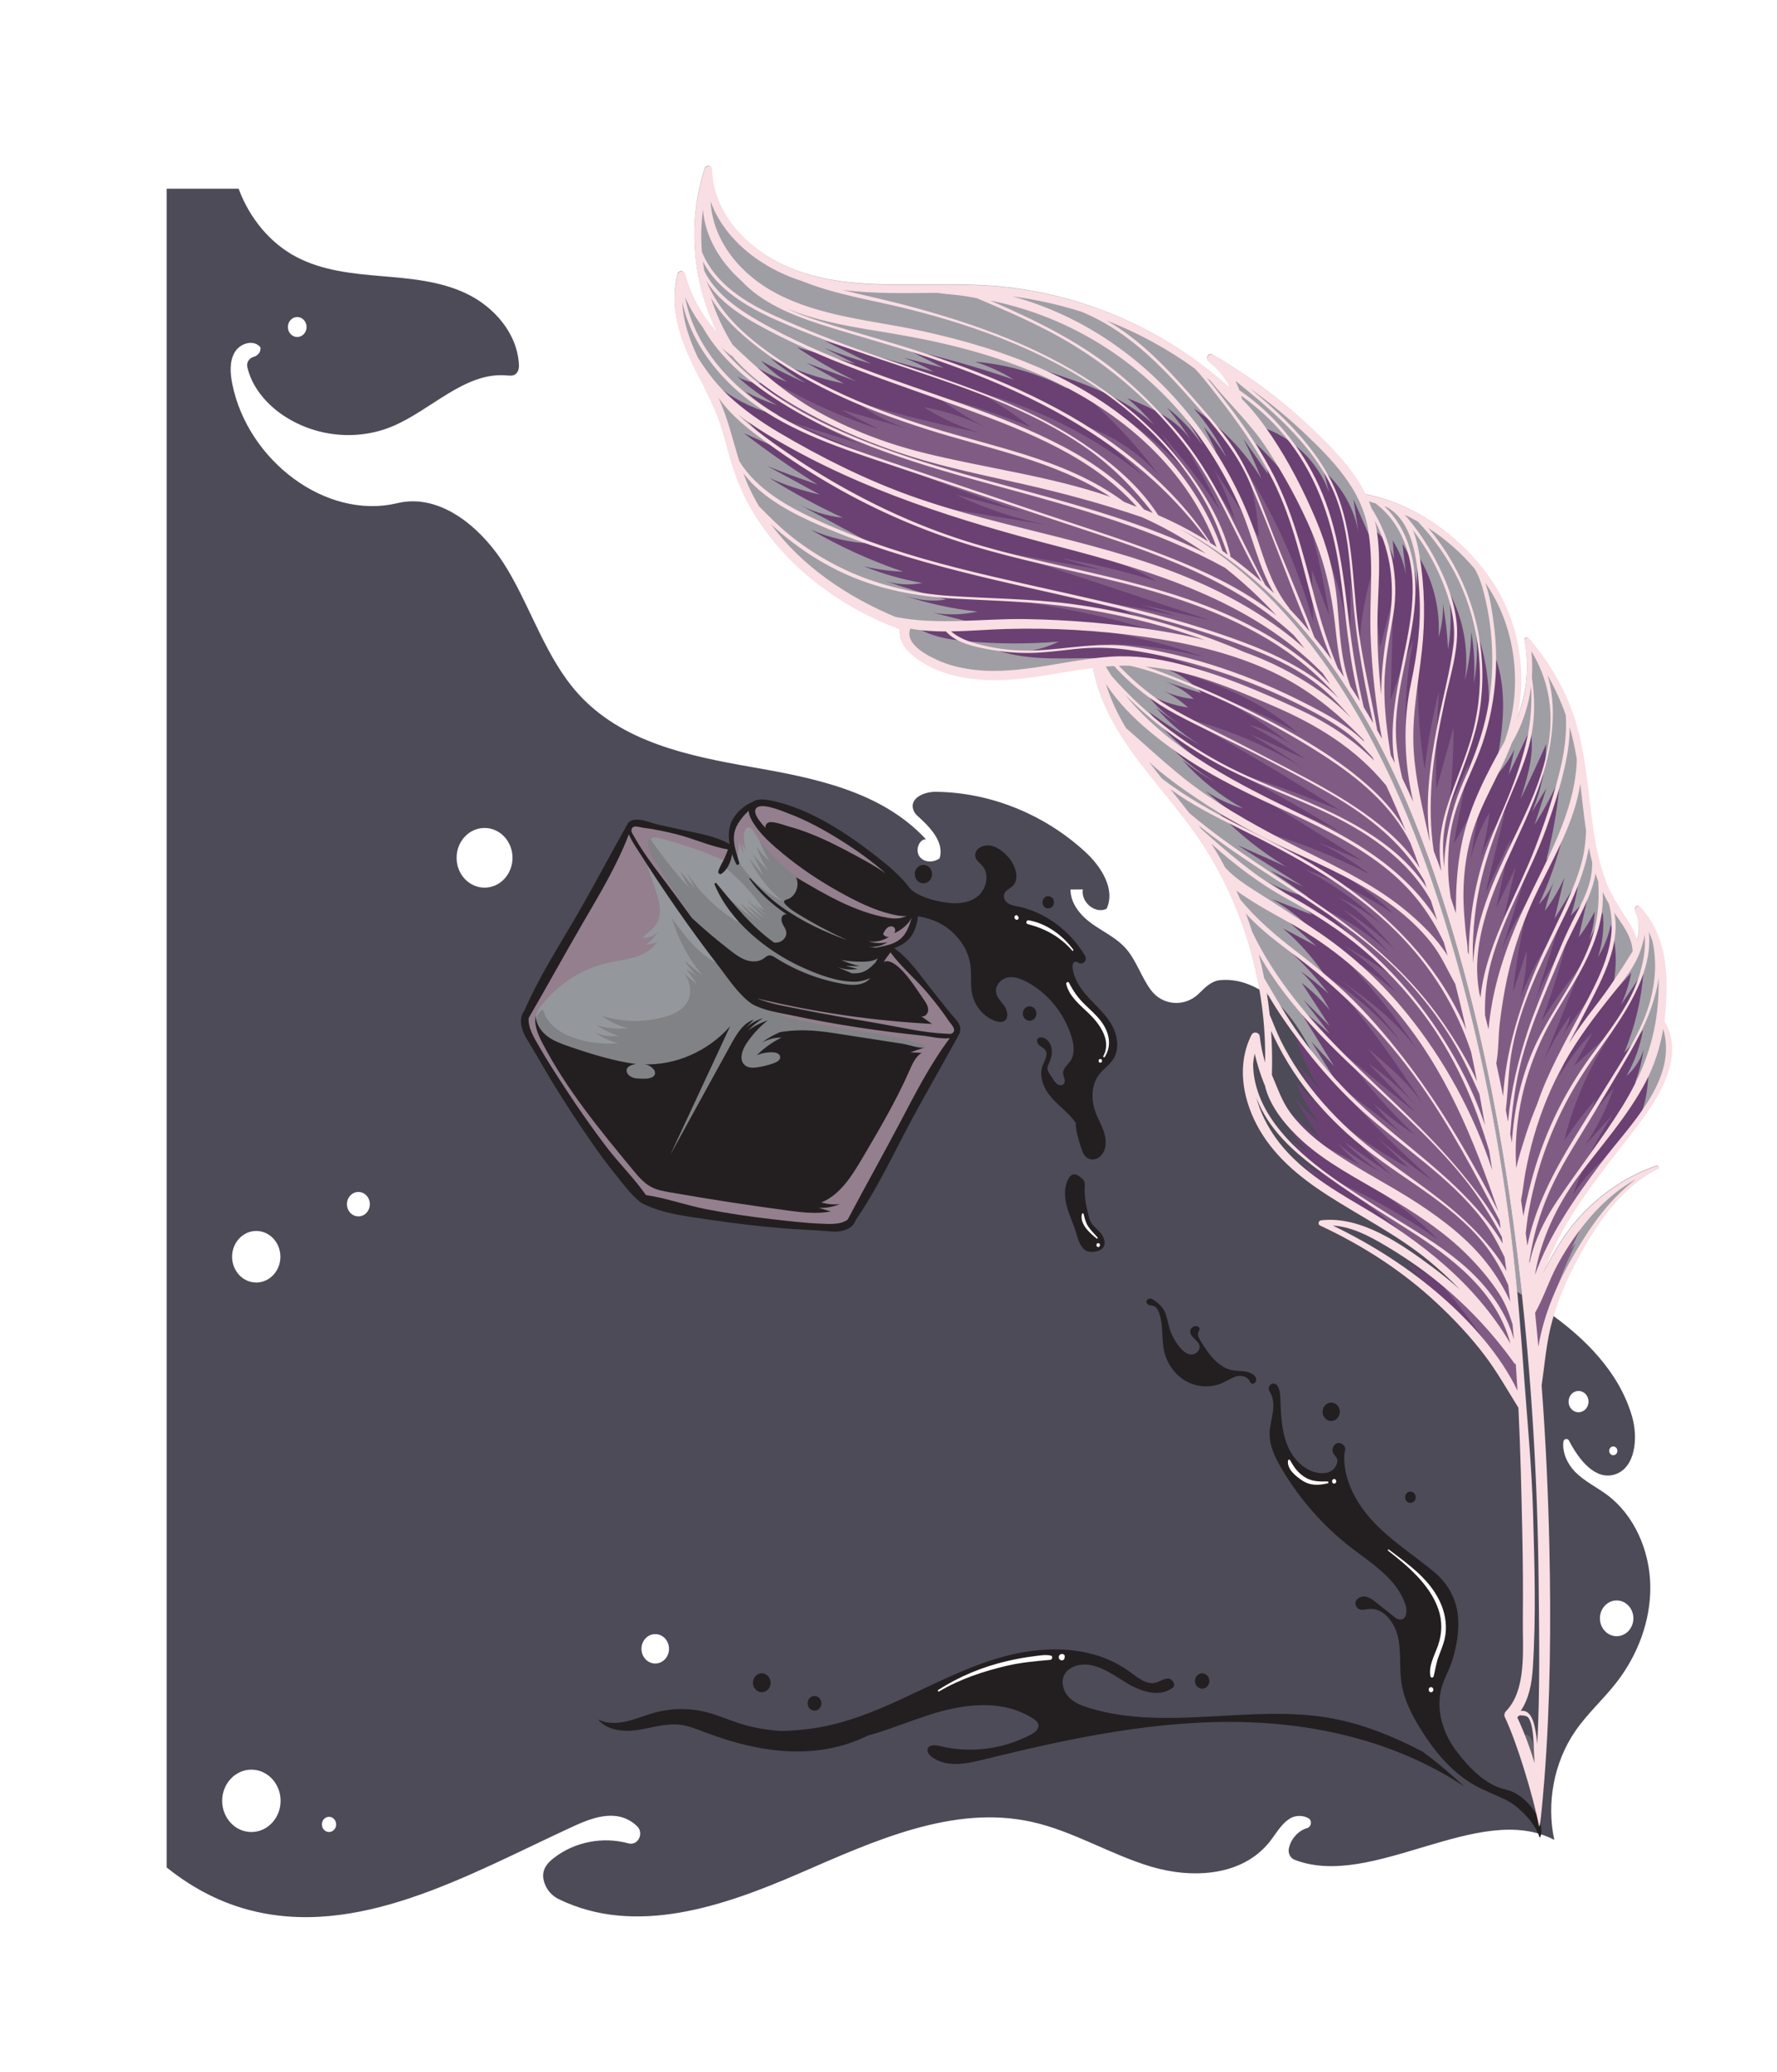 <svg width="162.73mm" height="189.73mm" version="1.1" viewBox="0 0 162.73 189.73" xmlns="http://www.w3.org/2000/svg">
 <defs>
  <filter id="filter36526" style="color-interpolation-filters:sRGB">
   <feFlood flood-color="rgb(104,0,79)" flood-opacity=".498" result="flood"/>
   <feComposite in="flood" in2="SourceGraphic" operator="in" result="composite1"/>
   <feGaussianBlur result="blur" stdDeviation="33"/>
   <feOffset dx="7.2" dy="6" result="offset"/>
   <feComposite in="SourceGraphic" in2="offset" result="composite2"/>
  </filter>
 </defs>
 <g transform="matrix(.886 0 0 .946 -11.378 -49.452)">
  <path transform="matrix(.265 0 0 .265 28.157 68.954)" d="m0 0v613.21c9.357 7.049 19.861 12.394 31.367 15.346 42.827 10.988 85.864-12.431 126.44-29.996 5.741-2.485 11.881-4.915 18.074-4.033 2.771 0.395 5.499 1.713 7.586 3.603 2.859 2.589 0.389 7.248-3.346 6.291-9.772-2.507-20.676-0.684-28.906 5.201-2.837 2.028-5.557 4.759-3.805 9.396 0.973 2.576 3.004 4.629 5.51 5.773 29.931 13.661 64.043 2.724 94.115-9.508 28.924-11.764 59.702-25.035 90.283-18.732 16.229 3.344 30.884 12.009 46.854 16.432 15.968 4.421 35.42 3.459 46.102-9.209 2.54-3.012 4.583-6.665 8.053-8.533 2.113-1.139 4.991-1.091 7.014 6e-3 1.56 0.845 1.174 3.153-0.539 3.611-3.421 0.913-6.301 3.925-7.092 7.377-0.401 1.753 0.531 3.562 2.221 4.178 30.357 11.072 72.003-21.627 101.3-7.256-3.131-13.563-0.081-28.425 8.135-39.66 4.737-6.477 10.994-11.682 16.121-17.855 8.199-9.872 13.408-22.479 13.193-35.311-0.215-12.831-6.221-25.726-16.715-33.115-4.177-2.941-8.994-5.023-12.678-8.564-2.94-2.825-5.013-7.063-4.504-10.949 0.144-1.103 1.647-1.374 2.186-0.4 4.04 7.304 10.428 14.675 18.041 12.309 7.827-2.433 8.986-13.25 6.568-21.082-5.04-16.32-18.438-28.706-32.691-38.119-14.253-9.412-29.924-16.723-43.244-27.416-19.515-15.668-32.829-37.648-44.637-59.715-4.416-8.251-8.77-16.708-15.262-23.445-6.493-6.739-15.597-11.63-24.912-10.732-3.357 0.323-5.714 2.599-8.184 4.871-5.451 5.013-14.114 4.55-18.734-1.238-3.791-4.751-5.662-10.869-9.844-15.268-3.636-3.825-8.647-5.965-13.039-8.889-4.393-2.924-8.498-7.311-8.494-12.588l4.812-0.031c-0.833 4.712 4.958 9.113 9.275 7.049 3.565-7.237-2.249-15.543-8.369-20.799-16.081-13.809-37.121-21.717-58.318-21.916-4.365-0.041-10.41 2.28-8.652 6.711 0.323 0.815 0.892 1.51 1.562 2.074 4.675 3.925 10.649 9.549 8.611 15.531-2.345 1.601-5.934 1.606-7.74-0.586-1.807-2.193-0.416-6.348 2.424-6.404-17.423-17.599-43.625-22.372-68.062-26.387-24.436-4.015-50.655-9.054-67.762-26.961-12.161-12.729-17.858-30.166-27.271-45.043-9.413-14.877-25.901-28.228-43.08-24.375-27.864 6.249-58.35-15.577-64.346-43.498-0.828-3.859-1.176-8.144 0.873-11.518 2.049-3.373 7.335-4.9 10.023-2.01 0.493 1.696-0.993 3.2-2.635 3.617-1.673 0.427-2.812 2.005-2.41 3.684 1.696 7.096 7.163 13.218 13.412 17.283 12.576 8.181 29.139 9.874 43.111 4.406 15.22-5.956 28.291-19.918 44.584-18.627 1.637 0.129 3.476 0.375 4.445-1.637 0.317-0.66 0.434-1.404 0.396-2.135-0.605-11.751-9.913-21.404-20.58-26.15-10.348-4.605-21.911-5.459-33.201-6.359-11.292-0.899-22.871-1.986-33.035-6.984-10.3-5.065-18.314-14.266-22.52-24.922h-28.084zm50.938 46.875c2.015 0 3.647 1.631 3.647 3.644 0 2.015-1.632 3.647-3.647 3.647-2.013 0-3.644-1.632-3.644-3.647 0-2.013 1.631-3.644 3.644-3.644zm73.061 186.63c6.021 0 10.902 4.883 10.902 10.904s-4.881 10.902-10.902 10.902c-6.023 0-10.904-4.881-10.904-10.902s4.882-10.904 10.904-10.904zm-49.205 132.97c2.464 0 4.461 1.997 4.461 4.461 0 2.464-1.997 4.461-4.461 4.461-2.465 0-4.463-1.997-4.463-4.461 0-2.464 1.998-4.461 4.463-4.461zm-39.844 14.246c5.2 0 9.416 4.216 9.416 9.416s-4.216 9.416-9.416 9.416-9.416-4.216-9.416-9.416 4.216-9.416 9.416-9.416zm515.74 58.445c2.149 0 3.893 1.743 3.893 3.893 0 2.149-1.743 3.893-3.893 3.893-2.151 0-3.893-1.743-3.893-3.893 0-2.149 1.742-3.893 3.893-3.893zm13.545 20.277c0.883 0 1.598 0.715 1.598 1.598 0 0.881-0.715 1.598-1.598 1.598-0.881 0-1.598-0.716-1.598-1.598 0-0.883 0.716-1.598 1.598-1.598zm1.32 56.25c3.605 0 6.527 2.922 6.527 6.527s-2.922 6.529-6.527 6.529-6.529-2.924-6.529-6.529 2.924-6.527 6.529-6.527zm-374.98 12.291c2.968 0 5.373 2.405 5.373 5.373s-2.405 5.373-5.373 5.373-5.375-2.405-5.375-5.373 2.407-5.373 5.375-5.373zm-157.52 49.516c6.289 0 11.389 5.099 11.389 11.389 0 6.291-5.099 11.389-11.389 11.389-6.289 0-11.391-5.098-11.391-11.389 0-6.289 5.101-11.389 11.391-11.389zm30.277 17.221c1.535 0 2.777 1.245 2.777 2.779 0 1.533-1.243 2.777-2.777 2.777-1.533 0-2.777-1.244-2.777-2.777 0-1.535 1.244-2.779 2.777-2.779z" style="fill:#4d4b58;filter:url(#filter36526)"/>
  <path d="m99.095 171.45c0.53 0 1.798-0.105 2.139-1.079 1.638-2.223 2.998-4.689 4.313-7.075 0.324-0.588 0.647-1.175 0.974-1.756 1.023-1.822 2.114-3.641 3.17-5.4 0.759-1.264 1.543-2.572 2.296-3.869 0.022-0.038 0.028-0.081 0.018-0.127l-3e-3 -0.013 4e-3 -0.013c0.02-0.062 0.033-0.121 0.038-0.18 0.041-0.447-0.349-0.853-0.663-1.179-0.059-0.061-0.115-0.12-0.165-0.175-0.455-0.501-0.898-1.029-1.326-1.538-0.227-0.271-0.455-0.542-0.685-0.81-0.263-0.307-0.524-0.626-0.788-0.948-0.956-1.168-1.945-2.376-3.179-3.191l-0.086-0.057 0.098-0.033c0.88-0.291 1.512-0.743 1.879-1.344 0.473-0.775 0.665-1.838 0.503-2.776-0.011-0.502-0.322-0.983-0.625-1.389-0.962-1.289-2.279-2.307-3.545-3.238-4.073-2.997-7.576-4.761-10.71-5.395-0.297-0.06-0.745-0.151-1.164-0.151-0.383 0-0.679 0.072-0.904 0.219-0.87 0.327-1.673 0.995-2.105 1.747-0.351 0.612-0.444 1.385-0.275 2.297l0.019 0.102-0.092-0.049c-1.228-0.657-2.66-0.936-4.044-1.205-0.225-0.044-0.448-0.087-0.668-0.132-0.332-0.067-0.664-0.136-0.996-0.204-0.533-0.11-1.067-0.219-1.601-0.326-0.252-0.051-0.513-0.127-0.79-0.208-0.486-0.143-0.989-0.29-1.456-0.29-0.065 0-0.13 3e-3 -0.194 9e-3 -0.307 0.03-0.522 0.122-0.642 0.276-0.032 0.025-0.049 0.043-0.063 0.065-0.776 1.284-1.545 2.601-2.289 3.875-1.034 1.771-2.104 3.603-3.209 5.375-0.362 0.581-0.73 1.16-1.099 1.741-1.456 2.292-2.961 4.663-4.108 7.148-0.63 0.736-0.259 1.887 0.248 2.652 0.491 0.742 0.967 1.51 1.427 2.252 0.408 0.659 0.83 1.339 1.261 2 1.239 1.898 2.609 3.864 4.073 5.844 0.808 1.092 1.625 2.119 2.43 3.053 0.129 0.15 0.259 0.303 0.39 0.459 0.667 0.788 1.357 1.604 2.167 2.197 0.034 0.035 0.063 0.057 0.096 0.074 0.032 0.022 0.061 0.035 0.097 0.045 1.868 0.892 4.242 1.208 6.337 1.487 0.309 0.041 0.613 0.082 0.909 0.123 2.397 0.335 4.839 0.6 7.259 0.786 0.779 0.06 1.573 0.102 2.34 0.143 0.858 0.046 1.744 0.093 2.615 0.165 0.122 0.01 0.247 0.015 0.375 0.015" style="fill:#947f8e"/>
  <path d="m92.977 135.71c-0.818-0.915-1.563-1.895-2.224-2.929-0.124-0.194-0.282-0.412-0.512-0.419-0.334-0.01-0.489 0.414-0.503 0.748-0.02 0.485 0.044 0.974 0.191 1.437-0.23-0.25-0.376-0.577-0.409-0.916 0.007 0.44 0.074 0.879 0.199 1.301-0.227-0.387-0.381-0.816-0.451-1.259-0.067 0.588-0.133 1.177-0.2 1.765-0.206-0.257-0.438-0.495-0.69-0.708-0.066 0.237-0.162 0.466-0.284 0.679-0.035 0.061-0.075 0.124-0.138 0.158-0.105 0.057-0.235 0.012-0.346-0.034-2.165-0.88-4.397-1.597-6.67-2.142-0.301-0.072-0.69-0.106-0.847 0.161-0.13 0.221-0.001 0.499 0.13 0.72 0.695 1.169 1.493 2.277 2.382 3.306 0.336 0.389 0.685 0.766 1.033 1.144 0.545 0.59 1.09 1.18 1.635 1.771 0.632 0.684 1.305 1.475 1.262 2.405-0.003 0.048-0.009 0.101-0.046 0.132-0.04 0.034-0.098 0.028-0.149 0.019-0.827-0.15-1.452-0.81-2.015-1.435-0.371-0.411-0.742-0.823-1.113-1.234-0.492-0.546-0.986-1.094-1.41-1.694-0.711-1.004-1.24-2.168-2.182-2.959 0.312 0.865 0.624 1.73 0.936 2.595 0.205 0.567 0.411 1.141 0.473 1.741 0.062 0.599-0.034 1.237-0.386 1.725-0.368 0.51-0.969 0.803-1.384 1.275 0.587 0.034 1.185-0.194 1.6-0.611-0.33 0.509-0.767 0.948-1.274 1.279 0.399-0.054 0.846-0.12 1.204-0.303-0.543 0.779-1.438 1.245-2.351 1.508-0.912 0.264-1.864 0.353-2.793 0.55-2.621 0.556-5.045 2.001-6.781 4.041-0.251 0.295-0.496 0.617-0.574 0.997-0.068 0.333-0.002 0.678 0.096 1.004 0.769 2.565 3.287 4.158 5.706 5.306 1.928 0.915 4.08 1.714 6.157 1.223 1.119-0.264 2.116-0.883 3.086-1.5 0.369-0.235 0.745-0.477 1.011-0.824 0.607-0.791 0.506-1.91 0.876-2.837 0.208-0.521 0.562-0.969 0.89-1.425 0.534-0.742 1.012-1.525 1.428-2.339 0.712-1.393 1.261-2.906 2.313-4.064 0.592-0.651 1.33-1.167 2.144-1.5 0.707-0.289 1.465-0.44 2.165-0.743 0.701-0.303 1.371-0.803 1.619-1.525 0.357-1.042-0.262-2.159-0.966-3.006-0.704-0.847-1.629-1.502-1.839-2.583" style="fill:#94979b"/>
  <path d="m97.193 138.5c-2.254-1.239-4.264-2.919-5.885-4.917 0.285 0.726 0.653 1.419 1.095 2.061-0.517-0.394-0.972-0.868-1.345-1.4 0.262 0.829 0.669 1.613 1.198 2.304-0.563-0.489-1.094-1.016-1.587-1.576 0.369 0.695 0.738 1.39 1.107 2.085-0.503-0.563-1.005-1.126-1.507-1.69 0.832 1.614 2.027 3.04 3.47 4.141-2.233-0.976-4.106-2.754-5.198-4.933-0.197 0.568-0.525 1.089-0.952 1.511 1.611 1.219 3.047 2.669 4.25 4.293-0.667-0.306-1.274-0.742-1.777-1.277 0.688 0.62 1.376 1.24 2.064 1.86-0.705-0.516-1.409-1.032-2.114-1.547 0.619 0.593 1.238 1.187 1.857 1.78-0.606-0.425-1.212-0.85-1.818-1.275 0.515 0.589 1.08 1.134 1.687 1.628-0.841-0.586-1.65-1.216-2.424-1.887 0.49 0.664 1.08 1.255 1.744 1.746-1.133-0.724-2.197-1.554-3.175-2.477 0.657 0.695 1.16 1.534 1.464 2.44-0.133 0.168-0.401 0.075-0.586-0.035-1.946-1.157-3.642-2.732-4.941-4.587 0.283 0.504 0.566 1.008 0.848 1.512-0.512-0.55-1.023-1.1-1.535-1.65 0.299 0.573 0.632 1.129 0.995 1.664-1.428-1.445-2.749-2.995-3.949-4.634-0.031-0.042-0.064-0.085-0.111-0.105-0.165-0.067-0.272 0.184-0.256 0.362 0.057 0.646 0.417 1.221 0.772 1.763 2.187 3.341 4.567 6.555 7.125 9.622 0.159 0.19 0.293 0.334 0.205 0.565-2.41-0.634-4.111-2.723-5.637-4.694 0.663 2.044 1.754 3.948 3.181 5.554-0.632-0.48-1.263-0.96-1.895-1.44 0.385 0.522 0.809 1.016 1.269 1.473-0.351-0.226-0.701-0.453-1.052-0.679 0.369 0.499 0.738 0.997 1.108 1.496-0.598-0.46-1.195-0.919-1.792-1.379 1.052 0.609 1.415 2.157 0.742 3.17-0.51 0.768-1.434 1.144-2.326 1.374-2.112 0.545-4.371 0.507-6.463-0.108 0.82 0.579 1.759 0.991 2.74 1.201-1.1 0.113-2.222 0.01-3.283-0.302 0.701 0.454 1.469 0.803 2.272 1.034-0.811 0.113-1.651 4e-3 -2.407-0.312 0.712 0.48 1.512 0.829 2.348 1.025-1.564 0.139-3.156-0.048-4.645-0.546-1.36-0.455-2.756-1.32-3.101-2.712-0.536 0.192-0.776 0.856-0.675 1.416 0.101 0.56 0.456 1.035 0.804 1.485 2.184 2.82 4.525 5.519 7.009 8.079 1.858 1.915 3.875 3.802 6.385 4.708 3.921 1.415 8.31 0.178 12.047-1.67 2.785-1.377 5.399-3.089 7.833-5.02 0.685-0.543 1.362-1.11 1.894-1.804 0.532-0.693 0.909-1.499 1.484-2.156 0.712-0.813 1.719-1.363 2.788-1.522-4.573-1.447-9.467-1.548-14.112-2.746-1.557-0.401-3.185-0.998-4.125-2.303-0.158-0.219-0.298-0.485-0.236-0.748 0.113-0.476 0.744-0.565 1.233-0.543 2.744 0.124 5.474 0.542 8.13 1.242 0.769 0.203 1.557 0.432 2.348 0.344 0.791-0.088 1.598-0.583 1.781-1.358 0.112-0.475-0.02-0.993 0.153-1.45 0.163-0.431 0.589-0.853 0.398-1.272-0.237-0.521-1.046-0.288-1.555-0.55-0.588-0.303-0.584-1.127-0.849-1.734-0.241-0.551-0.732-0.945-1.206-1.316-1.146-0.898-2.038-1.883-3.314-2.585" style="fill:#808285"/>
  <path d="m68.55 153.56c0.872 1.423 1.833 2.8 2.786 4.169 1.319 1.895 2.701 3.739 4.156 5.533 1.298 1.6 2.885 3.048 4.111 4.695 2.092 0.289 4.183 1.004 6.269 1.378 2.214 0.398 4.437 0.712 6.674 0.951 1.69 0.181 3.393 0.373 5.092 0.442 0.915 0.037 2.043 0.128 2.815-0.387 1.782-3.164 3.656-6.278 5.437-9.445 1.562-2.78 3.115-5.63 5.122-8.123-0.913 0.103-2.144-0.179-2.635-0.227-2.27-0.223-4.534-0.484-6.792-0.807-2.322-0.333-4.638-0.724-6.938-1.18-1.311-0.26-2.814-0.444-4.021-1.068-0.024-8e-3 -0.047-0.019-0.071-0.034-0.022-0.012-0.041-0.026-0.059-0.041-1.36-0.909-2.418-2.455-3.438-3.695-2.922-3.55-5.646-7.248-8.225-11.054-0.211-0.311-0.722-0.992-0.991-1.631-1.222 2.988-2.99 5.745-4.691 8.476-1.921 3.083-3.749 6.223-5.666 9.307-0.083 0.955 0.574 1.94 1.064 2.739m42.346-2.467c-0.668-0.939-1.411-1.823-2.181-2.681-1.216-1.355-2.71-2.509-3.834-3.942-0.205 0.24-0.4 0.492-0.573 0.735-0.044 0.061-0.083 0.125-0.124 0.188 0.214-0.09 0.459-0.1 0.753 0.017 1.27 0.506 2.615 2.598 3.41 3.659 0.225 0.301 0.453 0.64 0.429 1.014-0.025 0.375-0.448 0.726-0.772 0.537l1.173 0.774c-5.976-0.293-11.927-1.095-17.767-2.395-0.111-0.025-0.222-0.051-0.332-0.08 1.46 0.563 3.114 0.793 4.632 1.083 2.644 0.503 5.306 0.923 7.963 1.351 2.269 0.366 4.623 0.9 6.924 0.987 0.167 6e-3 0.513 0.061 0.66-0.033 0.532-0.339-0.119-0.874-0.361-1.214m-4.312-8.746c0.193-0.361 0.372-0.805 0.492-1.267-0.289 0.707-1.296 1.377-1.902 1.559 0.238-0.071 0.259-0.449 0.062-0.6-0.197-0.151-0.494-0.098-0.689 0.054-0.196 0.153-0.314 0.381-0.426 0.603 0.125 0.206 0.39 0.316 0.624 0.26-0.639 0.393-1.417 0.553-2.159 0.446 0.645 0.191 1.336 0.219 1.994 0.082-0.582 0.347-1.275 0.506-1.951 0.447 0.243 0.03 0.485 0.061 0.728 0.091 1.274-0.259 2.53-0.373 3.226-1.675m-6.681-8.631c-1.798-1.066-3.689-2.043-5.667-2.731-0.545-0.189-2.855-1.124-3.281-0.404-0.26 0.44 0.381 1.217 1.005 1.835-0.026-0.191 0.042-0.363 0.258-0.491 0.403-0.24 1.712 0.247 2.143 0.355 0.76 0.19 1.506 0.429 2.241 0.699 1.669 0.615 3.269 1.398 4.854 2.202 0.993 0.503 1.997 1.03 2.93 1.642-1.395-1.166-2.921-2.181-4.483-3.107m3.445 11.723c0.063-0.135 0.138-0.264 0.225-0.388-0.072 0.041-0.145 0.079-0.221 0.11-0.449 0.185-0.946 0.215-1.431 0.216-0.713 1e-3 -1.426-0.056-2.129-0.17 0.619 0.256 1.262 0.455 1.918 0.591-0.475-5e-3 -0.949-0.011-1.424-0.016 0.397 0.096 0.793 0.191 1.19 0.287-0.693 0.114-1.414 0.054-2.077-0.175 0.496 0.2 0.991 0.4 1.487 0.599 0.158 7e-3 0.316 9e-3 0.474 7e-4 0.913-0.049 1.411-0.511 1.99-1.055m-14.225-13.43c-0.837 1.282-0.262 2.479 0.126 3.773 0.058 0.192-0.234 0.306-0.324 0.129-0.147-0.289-0.287-0.609-0.407-0.945-0.147 0.756-0.469 1.495-1.117 1.903-0.157 0.099-0.37-0.073-0.316-0.247 0.141-0.445 0.424-0.824 0.625-1.243 0.132-0.274 0.262-0.572 0.375-0.873-1.813-0.292-3.561-1.057-5.348-1.475-1.121-0.262-2.255-0.488-3.399-0.623-0.411-0.048-1.2-0.362-1.238 0.268-0.009 0.159 0.2 0.446 0.289 0.594 1.182 1.976 2.784 3.783 4.196 5.596 0.594 0.763 1.188 1.526 1.784 2.288 1.283 1.108 2.612 2.163 3.987 3.155 0.508 0.367 1.033 0.731 1.632 0.918 0.598 0.188 1.29 0.176 1.809-0.176 0.156-0.105 0.3-0.242 0.484-0.281 0.248-0.052 0.491 0.087 0.709 0.216 2.12 1.259 4.477 2.119 6.91 2.52 0.812 0.134 1.69 0.207 2.42-0.172 0.175-0.091 0.329-0.227 0.472-0.386-0.524 0.246-1.143 0.361-1.628 0.361-1.844 4e-3 -3.82-0.713-5.493-1.43-3.523-1.51-7.373-4.367-8.962-7.965-0.049-0.112 0.092-0.238 0.182-0.135 1.882 2.146 3.627 4.186 5.966 5.747 0.187 0.011 0.373-3e-3 0.552-0.06 0.403-0.128 0.746-0.516 0.702-0.937-0.032-0.3-0.241-0.546-0.38-0.814-0.139-0.268-0.188-0.643 0.046-0.833 0.108-0.088 0.24-0.108 0.376-0.091-1.482-0.939-2.849-2.073-3.858-3.447-0.034-0.045 0.04-0.093 0.077-0.057 1.02 1.005 2.019 1.961 3.216 2.761 1.105 0.738 2.277 1.377 3.484 1.929 1.088 0.498 2.205 0.928 3.337 1.314-1.764-0.758-3.485-1.613-5.147-2.574-0.462-0.267-0.928-0.548-1.285-0.945-0.051-0.057-0.103-0.125-0.098-0.201 0.009-0.14 0.183-0.193 0.318-0.23 0.863-0.235 1.344-1.36 0.919-2.146 3.015 1.677 6.109 3.383 9.516 3.932 0.81 0.131 1.335 0.062 1.931-0.184-0.513 0.057-1.084-0.06-1.541-0.159-1.899-0.411-3.733-1.283-5.446-2.176-2.021-1.054-3.973-2.27-5.776-3.666-1.127-0.873-2.325-1.829-3.118-3.032-0.211-0.32-0.437-0.739-0.463-1.143-0.441 0.371-0.827 0.826-1.097 1.24m-22.097 18.13c1.436-3.111 3.403-5.996 5.21-8.895 1.899-3.046 3.642-6.179 5.498-9.249 0.018-0.03 0.041-0.052 0.066-0.07 0.121-0.156 0.335-0.262 0.677-0.295 0.786-0.076 1.688 0.337 2.454 0.489 0.867 0.173 1.732 0.354 2.598 0.53 1.574 0.32 3.291 0.575 4.726 1.342-0.15-0.808-0.117-1.638 0.281-2.331 0.442-0.77 1.252-1.438 2.121-1.764 0.578-0.378 1.504-0.197 2.105-0.075 3.839 0.776 7.625 3.119 10.73 5.404 1.278 0.94 2.6 1.968 3.556 3.248 0.308 0.413 0.623 0.902 0.634 1.411 0.164 0.945-0.028 2.023-0.509 2.811-0.415 0.681-1.126 1.108-1.906 1.366 1.582 1.045 2.762 2.73 3.978 4.148 0.671 0.782 1.317 1.585 2.01 2.347 0.328 0.362 0.891 0.838 0.841 1.392-6e-3 0.069-0.021 0.132-0.04 0.191 0.012 0.053 7e-3 0.109-0.024 0.163-1.8 3.103-3.708 6.138-5.466 9.268-1.669 2.972-3.253 6.073-5.283 8.823-0.336 0.96-1.577 1.178-2.565 1.096-1.649-0.137-3.304-0.181-4.954-0.308-2.428-0.186-4.851-0.448-7.262-0.786-2.318-0.324-5.112-0.588-7.253-1.611-0.036-0.011-0.072-0.025-0.106-0.049-0.041-0.021-0.074-0.048-0.103-0.078-0.976-0.714-1.783-1.754-2.566-2.663-0.849-0.985-1.658-2.01-2.432-3.055-1.412-1.911-2.776-3.857-4.075-5.847-0.917-1.405-1.763-2.853-2.688-4.252-0.533-0.806-0.886-1.961-0.251-2.701" style="fill:#231f20"/>
  <path d="m68.203 150.6c0.031 0.798 0.551 1.512 1.2 1.977 0.649 0.465 1.42 0.721 2.178 0.97 2.071 0.682 4.838 1.485 7.006 1.724-1.59 0.22-1.015 1.302 0.025 1.392 0.692 0.059 2.175 0.153 1.9-0.719-0.249-0.403-0.722-0.655-1.195-0.64 3.337 0.126 6.703-1.254 8.992-3.687-2.06 4.146-4.12 8.292-6.18 12.438 2.096-3.574 4.192-7.148 6.288-10.722 0.574-0.979 1.248-2.038 2.338-2.354-0.33 0.315-0.659 0.63-0.989 0.945 0.537-0.516 1.21-0.891 1.931-1.075-0.562 0.334-1.085 0.735-1.554 1.191 0.625-0.428 1.315-0.761 2.039-0.985-0.83 0.621-1.565 1.368-2.172 2.208-0.441 0.61-0.792 1.518-0.262 2.053 0.347 0.351 0.91 0.345 1.399 0.276 0.6-0.085 1.191-0.229 1.762-0.431 0.27-0.095 0.584-0.273 0.57-0.558-0.015-0.318-0.414-0.45-0.732-0.462-0.574-0.022-1.153 0.076-1.687 0.286 0.756-0.705 1.627-1.287 2.567-1.717-0.695-4e-3 -1.39 0.159-2.01 0.472 0.56-0.403 1.175-0.731 1.821-0.971-0.107 7e-3 -0.214 0.021-0.321 0.033 1.979-0.353 3.756-0.274 5.882 0.035 1.61 0.234 3.22 0.467 4.831 0.7 0.773 0.112 1.546 0.224 2.319 0.336 0.576 0.084 1.78 0.509 2.319 0.336-0.511 0.164-1.022 0.328-1.533 0.493 0.388 0.017 0.776 0.035 1.165 0.052-0.629 0.362-0.957 1.07-1.266 1.727-1.379 2.934-3.111 5.686-4.838 8.43-1.098 1.744-2.329 3.6-4.261 4.319 0.618 0.176 1.27 0.232 1.91 0.165-0.697 0.274-1.452 0.398-2.201 0.361 0.426 0.116 0.852 0.232 1.278 0.348-1.457 0.271-2.957 0.098-4.428-0.086-4.082-0.51-8.155-1.098-12.214-1.765-0.674-0.111-1.359-0.227-1.968-0.537-0.751-0.383-1.327-1.03-1.885-1.663-3.394-3.851-6.817-7.74-9.31-12.228-0.457-0.822-0.894-1.744-0.713-2.667" style="fill:#231f20"/>
  <path d="m137.74 126.37c-0.157-0.07-0.312-0.144-0.464-0.224 0.157 0.07 0.311 0.146 0.464 0.224" style="fill:#d1d3d4"/>
  <path d="m170.55 220.19c0.43 0.057 0.659 0.535 0.761 0.957 0.217 0.896 0.214 1.829 0.21 2.751-2e-3 0.473-0.011 0.972-0.253 1.377-0.578-1.196-0.668-2.562-0.99-3.851-0.037-0.15-0.078-0.303-0.143-0.443-0.05-0.108-0.249-0.3-0.258-0.407-0.025-0.282 0.41-0.418 0.673-0.383" style="fill:#808285"/>
  <path d="m105.4 137.43c0.095-0.07 0.228-0.026 0.333 0.026 0.718 0.353 1.191 0.996 1.922 1.351 0.929 0.451 1.983 0.715 3.004 0.843 1.114 0.139 2.332 0.072 3.229-0.605 0.897-0.676 1.263-2.122 0.501-2.947-0.308-0.333-0.784-0.576-0.751-1.086 0.018-0.285 0.205-0.532 0.453-0.676 1.03-0.599 2.236 0.1 2.999 0.942 0.701 0.774 1.193 2.081 0.413 2.776-0.326 0.29-0.838 0.425-0.899 0.898-0.028 0.217 0.064 0.435 0.217 0.591 0.321 0.327 0.768 0.389 1.193 0.47 2.847 0.547 5.419 2.339 6.976 4.777 0.276 0.432-0.225 0.943-0.669 0.688-0.11-0.063-0.234-0.129-0.358-0.103-0.24 0.049-0.29 0.37-0.258 0.612 0.152 1.139 0.903 2.105 1.712 2.922 0.808 0.817 1.713 1.564 2.314 2.544 0.601 0.98 0.84 2.29 0.231 3.265-0.404 0.647-1.109 1.046-1.576 1.649-0.752 0.972-0.773 2.364-0.334 3.512 0.252 0.657 0.636 1.257 0.873 1.919 0.277 0.772 0.332 1.696-0.266 2.324-0.288 0.303-0.718 0.454-1.127 0.366-0.59-0.127-0.774-0.619-0.937-1.08-0.278-0.784-0.555-1.622-0.569-2.439-0.205-0.277-0.438-0.536-0.683-0.772-0.708-0.683-1.525-1.259-2.129-2.035-0.604-0.776-0.97-1.839-0.602-2.75 0.194-0.479 0.576-1.016 0.296-1.451-0.137-0.212-0.391-0.31-0.597-0.458-0.205-0.148-0.374-0.43-0.239-0.644 0.105-0.166 0.339-0.194 0.531-0.151 0.468 0.107 0.819 0.537 0.921 1.006 0.103 0.469-0.011 0.964-0.218 1.397-0.105 0.219-0.238 0.45-0.194 0.689 0.025 0.137 0.106 0.255 0.184 0.369 0.133 0.193 0.267 0.387 0.4 0.58 0.138 0.2 0.284 0.407 0.501 0.515 0.217 0.109 0.524 0.077 0.646-0.132 0.167-0.286-0.105-0.628-0.122-0.959-0.024-0.478 0.463-0.797 0.748-1.181 0.51-0.69 0.368-1.659 0.087-2.469-0.784-2.263-2.497-4.189-4.654-5.231-0.608-0.294-1.289-0.523-1.95-0.386-0.661 0.137-1.259 0.757-1.156 1.425 0.081 0.525 0.534 0.896 0.854 1.319 0.32 0.424 0.476 1.114 0.045 1.425-0.256 0.184-0.609 0.143-0.912 0.052-1.223-0.366-2.208-1.435-2.473-2.685-0.185-0.872-0.04-1.783-0.156-2.667-0.224-1.705-1.437-3.18-2.945-4.005-1.157-0.636-2.35-0.788-3.628-0.985-0.367-0.057-0.839-0.074-1.046-0.44-0.131-0.231-0.095-1.256 0.119-1.4 0.046-0.031 0.114-0.042 0.192-0.045-0.253-0.337-0.437-0.715-0.516-1.137-0.022-0.118-0.026-0.262 0.071-0.333" style="fill:#231f20"/>
  <path d="m123.66 165.99c0.33-0.137 0.687 0.102 0.963 0.328 0.107 0.087 0.217 0.178 0.278 0.301 0.084 0.168 0.065 0.366 0.054 0.553-0.061 1 0.205 2.133 0.488 3.089 0.159 0.536 0.667 0.875 1.062 1.27 0.395 0.396 0.697 1.041 0.367 1.492-0.172 0.235-0.47 0.34-0.756 0.397-0.291 0.058-0.6 0.077-0.88-0.021-0.729-0.256-0.964-1.142-1.204-1.876-0.282-0.864-0.71-1.677-0.948-2.554-0.238-0.877-0.264-1.87 0.222-2.638 0.088-0.14 0.2-0.276 0.353-0.34" style="fill:#231f20"/>
  <path d="m126.57 155.15c-0.235 0-0.236-0.366 0-0.366 0.235 0 0.236 0.366 0 0.366" style="fill:#fff"/>
  <path d="m126.88 154.5c0.89-1.509-0.419-3.146-1.489-4.114-0.872-0.789-2.043-1.643-2.342-2.848-0.042-0.17 0.199-0.282 0.288-0.121 0.434 0.787 0.905 1.432 1.572 2.043 0.597 0.548 1.236 1.056 1.745 1.691 0.824 1.029 1.142 2.294 0.377 3.436-0.061 0.092-0.207 0.01-0.15-0.087" style="fill:#fff"/>
  <path d="m123.67 144.3c-1.266-1.363-2.816-2.14-4.608-2.572-0.241-0.058-0.135-0.404 0.101-0.365 1.82 0.302 3.473 1.408 4.608 2.837 0.055 0.07-0.037 0.169-0.1 0.1" style="fill:#fff"/>
  <path d="m117.76 141.23c-0.018-0.021-0.033-0.043-0.045-0.068-0.105-0.185 0.161-0.411 0.305-0.235 0.028 0.035 0.054 0.068 0.078 0.105 0.137 0.219-0.191 0.393-0.338 0.198" style="fill:#fff"/>
  <path d="m126.35 172.99c-0.242 0-0.243-0.376 0-0.376 0.242 0 0.243 0.376 0 0.376" style="fill:#fff"/>
  <path d="m126.2 172.17c-0.688-0.503-1.777-1.391-1.535-2.376 0.022-0.09 0.156-0.087 0.18 0 0.115 0.433 0.2 0.822 0.463 1.198 0.28 0.399 0.649 0.713 0.974 1.071 0.049 0.054-0.017 0.154-0.082 0.106" style="fill:#fff"/>
  <path d="m165.2 225.06c-2.358-1.257-4.18-3.339-5.639-5.578-0.847-1.3-1.602-2.7-1.858-4.23-0.247-1.471-0.023-3-0.354-4.455-0.331-1.455-1.527-2.917-3.012-2.767-0.423 0.043-0.929 0.187-1.217-0.121-0.34-0.363-0.185-0.82 0.276-1.007 0.629-0.255 1.193 0.131 1.682 0.494l1.988 1.477c0.149 0.11 0.327 0.184 0.512 0.181 0.691-0.014 0.733-0.894 0.522-1.471-0.92-2.507-3.468-3.944-5.632-5.508-2.856-2.065-5.31-4.684-7.184-7.668-0.645-1.027-1.239-2.16-1.216-3.373 0.015-0.765 0.275-1.504 0.361-2.264 0.069-0.616-7e-3 -1.299-0.358-1.788-0.159-0.222-0.115-0.53 0.11-0.684 2e-3 -2e-3 5e-3 -4e-3 8e-3 -5e-3 0.213-0.145 0.504-0.102 0.661 0.103 0.267 0.349 0.324 0.888 0.337 1.355 0.048 1.597 0.129 3.247 0.832 4.682 0.723 1.474 2.28 2.67 3.917 2.411 0.498-0.079 0.935-0.415 1.092-0.895 0.177-0.542-0.209-0.689-0.38-0.987-0.197-0.343-7e-3 -0.846 0.368-0.972 0.375-0.126 0.83 0.159 0.88 0.552-0.147 0.539-0.139 1.111-0.062 1.664 0.301 2.182 1.62 4.11 3.212 5.632s3.468 2.708 5.239 4.017c0.729 0.538 2.812 1.848 3.218 4.607 0.216 1.465-0.08 3.11-0.545 4.516-0.298 0.902-0.822 1.718-1.102 2.626-0.64 2.069 0.086 4.382 1.436 6.076 1.35 1.694 3.065 3.386 5.184 3.83 2.358 0.493 4.272 3.412 3.52 4.674-0.681-1.859-2.574-3.247-3.529-3.686-1.081-0.497-2.215-0.875-3.267-1.436" style="fill:#231f20"/>
  <path d="m140.44 184.95c0.585 0.053 1.195 0.029 1.73 0.271 0.247 0.111 0.488 0.309 0.514 0.578 0.026 0.269-0.298 0.541-0.518 0.385-0.09-0.064-0.134-0.173-0.192-0.266-0.261-0.415-0.837-0.52-1.315-0.409-0.478 0.111-0.897 0.387-1.344 0.587-1.192 0.534-2.623 0.507-3.794-0.073-1.171-0.579-2.061-1.699-2.361-2.97-0.292-1.24-0.052-2.594-0.549-3.768-0.096-0.228-0.234-0.458-0.46-0.557-0.153-0.067-0.326-0.065-0.488-0.107-0.161-0.043-0.327-0.16-0.333-0.326-6e-3 -0.174 0.176-0.308 0.35-0.313 0.174-4e-3 0.336 0.086 0.482 0.18 0.417 0.269 0.802 0.608 1.04 1.043 0.246 0.451 0.319 0.972 0.462 1.466 0.216 0.748 0.601 1.446 1.118 2.027 0.307 0.346 0.696 0.666 1.157 0.697 0.461 0.031 0.963-0.361 0.887-0.817-0.053-0.316-0.339-0.53-0.578-0.744-0.24-0.213-0.467-0.529-0.359-0.831 0.069-0.192 0.264-0.318 0.465-0.355 0.221-0.041 0.52 0.098 0.473 0.319-0.016 0.075-0.07 0.135-0.106 0.203-0.147 0.276 0.015 0.61 0.184 0.872 0.813 1.264 1.923 2.762 3.537 2.906" style="fill:#231f20"/>
  <path d="m149.54 188.94c0 0.492 0.399 0.891 0.891 0.891 0.492 0 0.891-0.399 0.891-0.891s-0.399-0.891-0.891-0.891c-0.492 0-0.891 0.399-0.891 0.891" style="fill:#231f20"/>
  <path d="m158.07 197.21c0 0.303 0.246 0.549 0.549 0.549 0.303 0 0.549-0.246 0.549-0.549s-0.246-0.549-0.549-0.549c-0.303 0-0.549 0.246-0.549 0.549" style="fill:#231f20"/>
  <path d="m107.39 136.89c0 0.494 0.4 0.895 0.895 0.895 0.494 0 0.895-0.4 0.895-0.895s-0.4-0.895-0.895-0.895c-0.494 0-0.895 0.4-0.895 0.895" style="fill:#231f20"/>
  <path d="m120.59 139.62c0 0.328 0.266 0.594 0.594 0.594 0.328 0 0.594-0.266 0.594-0.594 0-0.328-0.266-0.594-0.594-0.594-0.328 0-0.594 0.266-0.594 0.594" style="fill:#231f20"/>
  <path d="m118.56 150.39c0 0.388 0.314 0.702 0.702 0.702 0.388 0 0.702-0.314 0.702-0.702s-0.314-0.702-0.702-0.702c-0.387 0-0.702 0.314-0.702 0.702" style="fill:#231f20"/>
  <path d="m156.38 202.27c2.049 1.451 4.407 2.975 5.439 5.367 0.441 1.021 0.604 2.151 0.349 3.242-0.148 0.633-0.428 1.224-0.663 1.827-0.237 0.608-0.308 1.219-0.483 1.838-0.045 0.158-0.292 0.169-0.331 0-0.226-0.979 0.445-2.076 0.775-2.965 0.44-1.184 0.477-2.363 0.031-3.559-0.888-2.384-3.202-4.185-5.183-5.639-0.065-0.048-3e-3 -0.157 0.064-0.11" style="fill:#fff"/>
  <path d="m160.75 216.09c-0.318 0-0.319-0.495 0-0.495 0.319 0 0.319 0.495 0 0.495" style="fill:#fff"/>
  <path d="m150.08 195.86c-0.979 0.217-1.833 0.248-2.705-0.308-0.615-0.393-1.502-1.048-1.411-1.867 0.012-0.11 0.155-0.167 0.219-0.059 0.409 0.688 0.791 1.194 1.492 1.625 0.732 0.449 1.549 0.447 2.382 0.434 0.1-2e-3 0.124 0.154 0.024 0.176" style="fill:#fff"/>
  <path d="m150.74 195.89c-0.286 0-0.286-0.444 0-0.444 0.286 0 0.286 0.444 0 0.444" style="fill:#fff"/>
  <path d="m95.752 219.71c2.337-0.194 4.632-0.792 6.833-1.587 4.484-1.62 8.69-3.991 13.274-5.297 4.585-1.306 9.85-1.403 13.778 1.298 0.816 0.561 1.721 1.271 2.683 1.033 0.43-0.107 0.817-0.401 1.26-0.393 0.443 7e-3 0.848 0.627 0.482 0.875-1.407 1.027-3.394 0.352-4.901-0.522-1.507-0.874-3.116-1.964-4.831-1.656-0.639 0.115-1.278 0.468-1.538 1.064-0.305 0.7 6e-3 1.55 0.56 2.076 0.554 0.526 1.301 0.791 2.035 1.001 8.085 2.312 16.821-0.413 25.108 1.013 3.265 0.562 6.354 1.748 9.342 3.198 0.736 0.501 1.458 1.022 2.155 1.578 0.701 0.56 1.45 1.169 2.188 1.821-6.585-4.11-14.516-5.978-22.322-6.221-9.215-0.286-18.359 1.528-27.34 3.611-1.802 0.418-3.856 0.804-5.373-0.256-0.25-0.174-0.497-0.449-0.424-0.745 0.11-0.447 0.747-0.425 1.195-0.32 3.173 0.744 6.603 0.343 9.518-1.115 0.395-0.198 0.844-0.55 0.727-0.976-0.061-0.223-0.265-0.374-0.461-0.497-2.945-1.858-6.767-1.549-10.122-0.615-3.355 0.933-6.588 2.427-10.055 2.764-3.542 0.344-9.498 0.344-11.46-1.957 2.251 1.302 5.997 0.967 7.69 0.826" style="fill:#231f20"/>
  <path d="m109.82 215.86c2.222-1.325 4.549-2.222 7.076-2.78 0.916-0.202 1.843-0.365 2.775-0.472 0.563-0.065 1.212-0.183 1.776-0.071 0.248 0.049 0.167 0.397-0.056 0.416-1.51 0.126-2.979 0.244-4.47 0.569-2.392 0.52-4.871 1.291-7.015 2.486-0.096 0.054-0.181-0.091-0.086-0.148" style="fill:#fff"/>
  <path d="m122.38 212.62c0.056-0.206 0.308-0.21 0.434-0.063 0.152 0.177 0.019 0.439-0.207 0.446-0.203 6e-3 -0.383-0.182-0.323-0.388 0.062-0.212 0.334-0.297 0.512-0.177 0.077 0.051 0.112 0.134 0.092 0.225-7e-3 0.036-0.016 0.07-0.027 0.105-0.072 0.247-0.423 0.141-0.38-0.105 5e-3 -0.036 0.013-0.071 0.022-0.106 0.03 0.075 0.061 0.15 0.092 0.225 0.011-1e-3 0.023-4e-3 0.034-8e-3 -7e-3 -0.189-0.031-0.215-0.074-0.076-0.056 0.047-0.064 0.078-0.025 0.094-0.035-7e-3 -0.028-7e-3 0.022 3.5e-4 -0.103 0.04-0.198-0.077-0.172-0.172" style="fill:#fff"/>
  <path d="m136.35 215c0 0.411 0.333 0.744 0.744 0.744 0.411 0 0.744-0.333 0.744-0.744s-0.333-0.744-0.744-0.744c-0.411 0-0.744 0.333-0.744 0.744" style="fill:#231f20"/>
  <path d="m96.318 217.16c0 0.392 0.318 0.71 0.71 0.71 0.392 0 0.711-0.318 0.711-0.71s-0.318-0.71-0.711-0.71-0.71 0.318-0.71 0.71" style="fill:#231f20"/>
  <path d="m90.663 215.17c0 0.506 0.41 0.915 0.916 0.915 0.506 0 0.915-0.41 0.915-0.915 0-0.506-0.41-0.916-0.915-0.916-0.506 0-0.916 0.41-0.916 0.916" style="fill:#231f20"/>
  <path d="m89.07 219.04c-1.062-0.333-2.097-0.754-3.179-1.015-1.76-0.425-3.623-0.413-5.377 0.035-0.979 0.25-1.923 0.633-2.912 0.846-0.988 0.213-2.059 0.243-2.971-0.192 0.993 1.096 2.669 1.232 4.133 1.026 1.465-0.206 2.923-0.675 4.392-0.502 0.841 0.099 1.642 0.406 2.44 0.689 3.068 1.089 6.278 1.875 9.534 1.895s6.571-0.766 9.259-2.601c-5.107 0.393-10.325 1.385-15.319-0.181" style="fill:#231f20"/>
 </g>
 <g transform="matrix(-1 0 0 1 399.8 -63.316)">
  <g transform="matrix(.353 0 0 -.353 258.89 230.36)">
   <path d="m0 0c-0.232 1-0.543 4.451-0.686 6.031l-0.077 0.853c-0.158 1.672-0.302 3.347-0.432 5.022-1.393 17.938-1.802 37.165-1.286 60.509 0.311 14.104 0.986 28.093 2.007 41.578-0.238 1.61-0.44 3.222-0.635 4.781-0.425 3.384-0.864 6.883-1.676 10.282-1.326 5.552-3.583 11.266-6.899 17.471-4.521 8.458-11.009 18.805-21.134 23.789-0.157 0.078-0.194 0.222-0.175 0.331 0.016 0.093 0.082 0.208 0.215 0.223 0.043 5e-3 0.091-1e-3 0.142-0.018 7.281-2.396 14.389-7.104 20.016-13.259 2.801-3.064 5.393-6.839 7.923-11.543l0.113-0.211c0.49-0.91 0.993-1.845 1.487-2.798l0.241 0.11c-2.153 5.401-4.206 9.666-6.461 13.422-3.98 6.63-8.543 12.604-14.093 19.724l-1.009 1.289c-6.416 8.176-16.113 20.531-9.94 30.891l0.024 0.039-6e-3 0.046c-0.374 2.795-0.564 5.78-0.566 8.872-7e-3 8.914 2.149 15.578 6.588 20.372l0.161 0.181c0.135 0.142 0.279 0.223 0.428 0.24 0.232 0.027 0.472-0.104 0.642-0.351 0.211-0.305 0.251-0.689 0.102-0.979-1.097-2.13-1.296-4.855-0.548-7.475l0.133-0.464 0.123 0.467c0.57 2.158 1.731 4.102 2.678 5.555 2.013 3.084 4.093 6.273 5.471 9.931 2.578 6.846 3.428 14.222 4.25 21.354l0.062 0.535c0.895 7.759 1.827 14.731 4.176 21.462 2.381 6.827 6.178 13.332 11.284 19.333 0.098 0.114 0.253 0.191 0.428 0.212 0.213 0.024 0.417-0.037 0.532-0.161 0.093-0.1 0.124-0.235 0.093-0.4-1.288-6.75-0.625-13.771 1.916-20.305l0.254 0.075c-2.549 12.05-0.426 24.655 5.824 34.582 7.502 11.917 20.584 21.118 33.327 23.44l0.066 0.012 0.03 0.06c3.291 6.725 8.996 12.412 14.557 17.66 7.361 6.946 15.783 13.176 25.032 18.517 0.106 0.061 0.216 0.099 0.326 0.112 0.455 0.052 0.817-0.306 0.96-0.662 0.164-0.405 0.071-0.79-0.247-1.033-2.452-1.87-4.341-4.166-5.613-6.825l0.208-0.156c7.833 7.005 16.495 12.736 25.747 17.033 9.386 4.359 19.397 7.294 29.756 8.723 0.608 0.084 1.215 0.161 1.824 0.232 7.248 0.841 14.647 0.783 21.802 0.727 3.268-0.026 6.648-0.052 9.975 7e-3 3.694 0.066 6.943 0.267 9.933 0.614 8.867 1.03 16.025 3.463 21.884 7.438 8.336 5.657 13.237 13.68 13.447 22.014 0.011 0.412 0.229 0.673 0.599 0.716 0.401 0.046 0.909-0.188 1.062-0.66 4.459-13.735 3.325-29.103-3.112-42.162l0.217-0.148c3.898 4.33 6.668 9.416 8.235 15.118 0.088 0.319 0.304 0.515 0.608 0.55 0.415 0.049 0.945-0.224 1.075-0.708 2.65-9.878-1.746-19.477-6.075-27.698-3.041-5.775-4.895-10.308-6.201-15.157-1.265-4.701-2.574-9.562-4.791-14.159-7.437-15.412-22.207-28.153-40.523-34.957l-0.102-0.038 0.017-0.106c0.44-2.906-1.415-5.691-5.516-8.278-3.674-2.317-8.163-3.797-13.34-4.398-0.983-0.115-2.006-0.199-3.042-0.251-6.61-0.33-13.212 0.764-19.596 1.822-2.755 0.457-5.605 0.929-8.419 1.282l-0.125 0.015-0.022-0.123c-2.31-12.585-10.349-22.517-18.123-32.121-3.564-4.403-7.25-8.956-10.33-13.702-10.837-16.696-16.589-36.779-16.198-56.552l0.26-0.035c0.691 2.414 1.143 4.634 1.383 6.787 0.061 0.547 0.494 0.839 0.895 0.885 0.332 0.039 0.767-0.081 0.995-0.534 4.586-9.102 1.146-18.386-1.313-23.11-4.505-8.655-12.186-14.339-18.375-18.324-2.883-1.856-5.875-3.632-8.769-5.349-5.914-3.509-12.029-7.137-17.482-11.619-2.767-2.275-5.503-4.806-8.132-7.525l0.184-0.191c2.324 2.075 4.671 3.996 6.978 5.708 5.982 4.443 15.023 11.156 24.174 12.219 1.64 0.191 3.255 0.197 4.8 0.019 0.306-0.035 0.481-0.283 0.518-0.513 0.033-0.201-0.031-0.462-0.308-0.592-11.565-5.386-21.74-12.138-30.242-20.067-4.996-4.658-9.106-9.148-12.567-13.728-2.436-3.223-4.547-6.705-6.589-10.071-0.698-1.152-1.398-2.305-2.112-3.452l-0.018-0.03-2e-3 -0.034c-0.522-10.687-0.767-21.22-1.013-32.895-0.16-7.607-0.204-15.04-0.131-22.096 0.012-1.168-5e-3 -2.393-0.024-3.69-0.101-7.214-0.216-15.39 4.475-20.189 0.305-0.312 0.422-0.935 0.244-1.306-3.183-6.646-7.415-20.727-8.831-28.064" style="fill-opacity:.536;fill:#4d4b58"/>
  </g>
  <g transform="matrix(.353 0 0 -.353 293.19 126.6)">
   <path d="M 0,0 C 0.444,0.199 0.885,0.408 1.316,0.634 0.871,0.436 0.434,0.221 0,0" style="fill:#d1d3d4"/>
  </g>
  <g transform="matrix(.353 0 0 -.353 333.73 98.965)">
   <path d="m0 0c-4.41-3.222-9.478-5.539-14.8-6.768 3.058 1.747 5.935 3.811 8.569 6.149-2.616-1.414-5.359-2.592-8.185-3.514 3.717 2.053 7.184 4.559 10.301 7.443-1.857-1.126-4.022-1.738-6.194-1.752 1.952 1.652 2.544 3.503 3.657 5.805-3.193-2.288-6.707-4.126-10.407-5.442 2.477 1.526 4.761 3.365 6.78 5.461-3.743-2.062-7.567-3.978-11.46-5.741 3.137 1.906 6.146 4.025 8.999 6.336-6.039-2.944-12.445-5.133-19.023-6.5 3.25 1.804 6.5 3.609 9.75 5.413-4.333-1.613-8.665-3.226-12.997-4.839 5.335 2.553 10.482 5.498 15.386 8.803-5.035-1.422-10.071-2.844-15.106-4.267 2.717 1.394 5.434 2.787 8.151 4.181-3.999-1.614-8.091-2.998-12.248-4.142 4.036 1.99 8.073 3.981 12.11 5.972-9.362-2.94-18.805-5.624-28.313-8.047 2.473 1.409 5.06 2.62 7.726 3.617-3.435-0.871-6.869-1.742-10.303-2.613 3.201 1.618 6.403 3.237 9.605 4.855-9.399-2.112-18.679-4.75-27.783-7.898 3.113 2.031 6.494 3.441 10.013 4.637-8.377-0.683-16.609-3.088-24.037-7.019 1.653 1.781 3.541 3.343 5.601 4.632-9.965-3.304-20.256-6.797-27.972-13.915 2.117 2.456 4.425 4.749 6.894 6.851-6.523-2.649-13.515-5.694-17.022-11.799 1.963 3.3 4.216 6.427 6.725 9.334-3.539-2.736-6.647-6.027-9.176-9.717 1.886 3.388 4.014 6.641 6.362 9.727-3.779-3.438-7.155-7.319-10.036-11.539 1.104 2.197 2.208 4.394 3.312 6.591-2.137-2.529-4.109-5.199-5.898-7.985 2.257 4.582 5.12 8.865 8.49 12.702-7.062-4.707-13.09-10.957-17.539-18.185 1.413 3.51 2.98 6.957 4.695 10.33-2.134-3.044-4.268-6.088-6.402-9.132 0.616 2.802 1.704 5.501 3.205 7.946-3.589-3.334-6.859-7.01-9.753-10.961 2.751 5.176 5.32 10.358 8.511 15.275-8.106-2.523-14.887-8.979-17.805-16.952 0.478 1.852 0.957 3.703 1.435 5.555-4.818-4.148-8.102-10.038-9.097-16.317 0.439 2.951 0.878 5.901 1.317 8.851-1.778-4.087-3.555-8.173-5.333-12.26 0.332 1.801 0.277 3.057 0.608 4.858-2.821-1.94-4.912-4.916-5.781-8.228 0.11 1.664 0.22 3.329 0.329 4.993-1.692-2.686-2.863-5.698-3.431-8.821 0.3 2.648 0.601 5.297 0.902 7.945-2.291-3.445-3.604-7.532-3.749-11.667-0.05 2.956-0.101 5.912-0.151 8.867-3.987-6.327-5.928-13.922-5.465-21.386-0.858 2.798-1.232 5.745-1.101 8.669-0.717-3.9-1.167-7.849-1.345-11.811-0.86 4.981-0.902 10.102-0.122 15.096-3.846-6.987-5.368-15.229-4.27-23.128-1.018 4.087-1.571 8.29-1.642 12.502-0.764-4.371-0.982-8.836-0.648-13.26-0.924 4.709-1.086 9.567-0.478 14.328-2.328-6.415-3.51-13.244-3.473-20.068-0.498 4.35-1.071 8.271-1.57 12.621-3.738-10.018-1.71-21.154 0.361-31.643-2.148 2.224-3.966 4.767-5.376 7.519 0.487-2.166 0.974-4.332 1.462-6.497-1.862 3.927-3.725 7.855-5.587 11.782-1.26-6.053 0.654-12.267 2.546-18.154-2.319 4.717-4.539 9.482-6.66 14.291 0.039-6.006 1.287-12.002 3.648-17.524-1.235 2.004-2.47 4.008-3.705 6.012 1.021-3.147 2.041-6.295 3.062-9.442-2.542 4.009-4.773 8.215-6.668 12.567 0.55-7.336 1.767-14.622 3.631-21.739-1.694 2.162-3.185 4.484-4.445 6.925 1.475-6.338 3.62-12.521 6.388-18.41-1.932 2.008-3.43 4.432-4.363 7.058 1.141-2.835 2.073-5.753 2.784-8.725-2.021 2.661-3.724 5.561-5.064 8.621 0.852-3.558 1.703-7.117 2.555-10.675-2.094 3.433-4.188 6.866-6.282 10.3 0.356-3.221 1.05-6.405 2.066-9.482-1.544 1.748-3.396 3.118-4.49 5.178 0.806-3.596 1.612-7.193 2.418-10.789-1.567 2.094-2.95 4.327-4.126 6.663 0.102-2.555 0.595-5.093 1.455-7.501-1.183 2.435-2.367 4.869-3.551 7.304-0.413-3.901 0.015-7.89 1.246-11.614-1.596 2.591-2.731 5.467-3.334 8.45-1.734-5.989-1.709-12.476 0.069-18.452l-5.379 5.952c0.546-2.876 1.447-5.686 2.676-8.343-1.95 2.902-3.9 5.805-5.85 8.708 0.511-7.237 2.204-14.39 4.993-21.088-1.812 1.797-3.443 3.776-4.86 5.898 0.721-4.191 2.179-8.254 4.287-11.946-2.095 1.803-3.659 4.216-4.45 6.865 0.421-2.936 1.161-5.825 2.202-8.602-1.413 1.049-2.623 2.373-3.54 3.876 0.226-4.462 0.494-9.085 2.571-13.041 1.046-1.992 2.509-3.728 3.961-5.446 4.503-5.332 9.006-10.663 13.51-15.995 1.745-2.066 4.405-3.414 5.51-5.884 1.104-2.469 1.549-5.175 1.983-7.845 0.984-6.039 1.967-12.078 2.95-18.118 0.269-1.652 0.558-3.34 1.239-4.856 0.508 5.583 1.066 11.161 1.701 16.73 3.283 28.78 8.27 57.513 16.235 85.388 7.331 25.657 17.053 51.301 32.58 73.198 8.01 11.295 17.733 21.453 29.018 29.312 0.154 0.016 0.294 0.1 0.38 0.267 3.124 2.155 6.367 4.135 9.726 5.912-12.905-7.311-24.061-17.456-33.448-29.561-8.499-10.962-15.456-23.029-21.289-35.644-0.055-0.088-0.098-0.175-0.12-0.262-5.336-11.575-9.732-23.606-13.473-35.682-8.236-26.586-13.918-54.419-17.341-82.036-1.211-9.774-2.048-19.636-2.8-29.481 1.09-1.248 2.644-2.11 4.267-1.931 1.617 0.179 2.949 1.306 4.159 2.395 7.605 6.842 14.768 14.177 21.427 21.944-5.274-3.058-10.549-6.116-15.824-9.174 4.674 8.465 13.157 14.036 21.465 18.982 8.309 4.946 17.038 9.839 22.789 17.613-1.948-1.922-4.231-3.502-6.716-4.647 3.218 2.808 6.093 6.008 8.542 9.507-1.475-1.561-3.234-2.853-5.166-3.793 2.524 2.244 4.62 4.966 6.145 7.979-1.699-2.437-4.123-4.364-6.881-5.469 2.029 2.174 3.706 4.674 4.946 7.376-1.944-2.202-4.183-4.144-6.638-5.757 2.332 3.426 4.545 6.931 6.635 10.509-1.891-2.564-4.127-4.875-6.628-6.849 2.537 3.153 4.572 6.707 6.008 10.491-2.349-2.659-4.935-5.109-7.717-7.312 2.706 3.706 5.088 7.649 7.108 11.77-2.06-2.352-4.121-4.704-6.182-7.055 3.651 5.128 6.251 10.999 7.596 17.149-2.693-5.632-5.845-10.15-10.854-13.876 2.058 3.322 4.115 6.643 6.172 9.965-1.969-2.129-3.939-4.258-5.909-6.387 3.189 5.144 6.379 10.288 9.568 15.432-2.926-2.217-5.749-4.571-8.456-7.05 2.294 2.97 4.588 5.94 6.881 8.91-2.291-2.306-4.582-4.612-6.872-6.919 2.434 3.752 4.869 7.504 7.303 11.256-2.68-2.081-5.132-4.456-7.299-7.067 1.953 3.735 4.513 7.152 7.548 10.077-2.547-1.801-4.979-3.763-7.278-5.87 2.866 3.805 6.078 7.348 9.584 10.572-2.791-1.834-5.583-3.668-8.374-5.502 3.013 4.437 6.624 8.467 10.706 11.946l-8.694-4.626c2.615 2.295 5.229 4.589 7.844 6.884-2.899-1.286-5.708-2.776-8.398-4.456 3.474 3.859 7.562 7.165 12.063 9.754-3.448-1.35-6.896-2.699-10.344-4.049 3.498 3.27 7.36 6.149 11.493 8.568-3.28-1.844-6.841-3.185-10.522-3.963 3.269 2.297 6.538 4.593 9.806 6.89-2.897-1.436-5.794-2.872-8.691-4.309 5.753 3.633 11.506 7.266 17.259 10.898-4.202-1.862-8.405-3.724-12.607-5.586 6.251 3.773 12.017 8.349 17.11 13.581-4.438-2.42-8.442-3.85-12.928-6.18 5.931 3.544 11.526 7.647 16.689 12.238-2.992-2.032-6.311-3.583-9.789-4.572 5.935 3.273 11.307 7.564 15.812 12.628-2.764-2.233-5.72-4.227-8.825-5.954 6.235 3.713 11.767 8.602 16.217 14.333-4.041-4.191-8.863-7.625-14.145-10.074 5.826 3.831 11.026 8.612 15.331 14.097-4.762-3.471-9.734-6.653-14.88-9.524 4.981 2.735 9.461 6.38 13.152 10.7-2.16-1.748-4.453-3.329-6.845-4.744 3.654 2.221 6.957 5.057 9.422 8.539-3.373-1.957-7.121-3.263-10.979-3.828 1.855 1.678 3.935 3.105 6.163 4.241-2.405-1.08-4.988-1.764-7.614-2.001 2.367 2.222 5.27 3.871 8.392 4.766l-10.341-3.261c5.986 7.053 16.073 8.92 25.323 9.068s18.772-0.929 27.546 2.003c-5.352-0.954-11.005-0.138-15.869 2.291 7.799-0.649 15.652-0.63 23.447 0.055 5.42 0.476 11.151 1.424 15.23 5.026-5.334-1.778-11.219-1.857-16.599-0.225 3.447 0.872 6.894 1.744 10.341 2.616-3.754-0.634-7.633-0.524-11.345 0.322 6.521 0.712 12.966 2.122 19.188 4.199-3.764-1.144-7.228-1.768-11.095-1.035 5.557 1.395 11.043 3.072 16.431 5.021-3.248-1.19-6.828-1.458-10.217-0.766 5.176 0.908 10.257 2.357 15.133 4.316-3.349-0.786-6.773-1.253-10.211-1.394 8.354 2.823 16.423 6.488 24.046 10.921-4.985-2.176-10.379-3.413-15.814-3.628 6.546 3.535 13.092 7.071 19.638 10.607-3.744-2.109-7.919-3.448-12.19-3.908 6.561 3.047 12.935 6.499 19.073 10.327-4.201-1.869-8.591-3.316-13.081-4.311 4.503 2.45 9.007 4.9 13.51 7.35-4.281-1.686-8.6-3.273-12.954-4.76 6.581 4.145 12.97 8.596 19.139 13.334-2.667-1.177-5.334-2.353-8-3.529 5.26 4.303 9.917 9.342 13.794 14.924" style="fill:#6b4173"/>
  </g>
  <g transform="matrix(.353 0 0 -.353 331.33 97.034)">
   <path d="m0 0c-8.256-8.728-18.511-15.552-29.75-19.797 6.154 1.913 12.307 3.826 18.46 5.738-19.777-8.568-39.892-16.357-60.282-23.341 5.817 1.51 11.635 3.02 17.453 4.531-7.554-3.578-15.552-6.215-23.753-7.832 8.565 1.401 17.129 2.801 25.694 4.202-11.104-3.474-22.207-6.947-33.311-10.421-7.072-2.213-14.227-4.462-20.544-8.337 8.018 2.515 16.208 4.483 24.494 5.886-3.47-0.996-6.94-1.992-10.41-2.988 8.16 1.461 16.319 2.923 24.479 4.384-17.447-5.789-34.894-11.579-52.341-17.368 5.847 1.321 11.694 2.643 17.541 3.964-3.067-0.982-6.134-1.965-9.201-2.947 6.294 1.438 12.648 2.616 19.04 3.528-3.238-0.932-5.988-2.344-8.89-4.057 9.82 2.143 19.787 3.612 29.807 4.395-12.588-2.266-25.251-4.552-37.259-8.956 9.052 1.746 18.223 2.876 27.428 3.381-12.407-2.273-24.877-4.562-36.758-8.798 8.095 1.922 16.372 3.321 24.691 3.174-13.606-2.057-26.828-6.624-38.804-13.401 10.939 5.157 22.517 10.212 34.594 9.574-16.209-3.062-32.587-8.245-45.013-19.094 6.454 3.653 13.251 6.698 20.273 9.082-6.794-3.565-13.237-7.801-19.203-12.626 3.452 2.558 7.37 4.485 11.503 5.656-5.01-2.728-9.885-5.703-14.603-8.911 4.8 2.168 9.6 4.335 14.4 6.502-4.693-2.798-9.298-5.743-13.807-8.829 9.341 5.735 19.542 10.066 30.155 12.805-13.396-7.565-26.598-15.474-39.588-23.715 8.585 3.481 17.259 6.81 26.157 9.391-9.042-4.755-17.919-9.825-26.608-15.199 6.367 3.12 12.91 5.881 19.586 8.267-8.387-5.228-16.773-10.456-25.16-15.684l11.523 4.896c-4.675-2.365-9.138-5.149-13.317-8.307 8.398 4.287 17.173 7.835 26.19 10.59-2.682-1.463-5.364-2.926-8.046-4.39-8.621-4.703-17.372-9.502-24.308-16.455 7.192 4.753 14.958 8.634 23.077 11.532-7.471-3.802-14.357-8.751-20.342-14.621 3.435 3.009 7.337 5.483 11.523 7.306-5.725-3.39-10.209-8.482-14.591-13.489 4.172 4.027 8.782 7.599 13.722 10.635-4.44-3.465-8.569-7.328-12.321-11.53 4.971 4.672 10.718 8.516 16.933 11.328-6.343-6.054-12.561-12.141-18.903-18.194 4.388 3.243 9.004 6.181 13.801 8.783-5.082-3.281-9.651-7.353-13.492-12.025 5.326 4.526 11.013 8.628 16.988 12.255-8.569-8.232-16.191-17.449-22.669-27.411 5.487 7.68 13.203 13.446 20.974 18.803-6.463-4.56-12.13-10.244-16.672-16.719 5.459 6.582 11.893 12.371 19.111 16.957-9.812-10.463-17.842-22.44-25.825-34.357 4.026 6.181 9.727 11.052 15.346 15.832-4.533-5.41-9.066-10.819-13.599-16.229 3.853 4.655 8.347 8.777 13.316 12.213-4.062-4.228-8.124-8.455-12.186-12.683 6.207 5.069 12.414 10.139 18.621 15.208-5.513-7.433-11.622-14.726-18.438-20.985 3.791 2.475 7.403 5.223 10.798 8.217-2.194-2.76-4.608-5.345-7.212-7.722 5.336 4.056 10.673 8.111 16.008 12.167-7.266-8.933-15.757-16.78-24.215-24.594 4.969 3.481 9.763 7.212 14.358 11.173-2.699-2.593-5.397-5.187-8.096-7.781 6.065 3.256 11.85 7.031 17.273 11.269-4.012-4.758-8.392-9.206-13.088-13.29 4.176 2.914 8.351 5.829 12.527 8.744-2.837-2.846-5.93-5.436-9.229-7.73 3.776 2.052 7.37 4.441 10.723 7.129-1.779-2.017-3.735-3.877-5.839-5.552 3.946 2.106 7.893 4.212 11.839 6.318-9.996-9.156-22.348-15.586-31.685-25.413 8.081 5.635 16.656 10.563 25.593 14.709-8.956-6.532-17.505-13.621-25.582-21.214-3.519-3.307-6.998-6.775-9.323-11.008 2.719 3.099 6.056 5.653 9.757 7.469-8.715-9.846-16.206-20.774-22.246-32.454 0.764 19.151 1.547 38.443 5.957 57.095 2.229 9.427 3.191 19.64 5.039 29.15 1.719 8.844 3.443 17.712 6.17 26.3 1.315 4.144 2.498 8.604 3.873 12.73 0.981 2.94 1.961 5.882 2.942 8.823 1.69 5.069 3.381 10.142 5.363 15.104 5.144 12.88 12.195 24.897 19.218 36.857 7.205 12.27 17.816 22.59 28.713 31.74 2.51 2.107 5.082 4.144 7.804 5.967 2.641 1.768 5.415 3.328 8.225 4.813 17.389 9.19 36.276 15.537 55.686 18.715 18.587 3.042 37.591 8.762 51.763 21.167" style="fill:#805c85"/>
  </g>
  <g transform="matrix(.353 0 0 -.353 330.67 97.242)">
   <path d="m0 0c-10.028-6.443-20.892-11.584-32.232-15.253 3.321 1.602 6.601 3.291 9.834 5.066-6.229-1.772-12.457-3.543-18.685-5.314 5.341 1.433 10.391 3.943 14.759 7.335-10.479-3.112-21.095-5.76-31.808-7.933 5.043 1.531 9.875 3.756 14.316 6.594-6.027-1.096-11.891-3.082-17.343-5.875 5.038 2.495 9.835 5.475 14.306 8.883-8.438-2.224-16.738-4.971-24.838-8.218 4.264 3.231 8.698 6.239 13.276 9.007-15.529-4.226-30.16-11.722-42.661-21.857 4.846 4.737 10.018 9.14 15.467 13.169-7.383-2.532-14.091-7.007-19.264-12.852 6.124 8.239 13.225 15.751 21.105 22.329-10.904-5.804-20.848-13.408-29.307-22.411 2.505 3.555 5.009 7.11 7.513 10.665-5.518-6.206-10.594-12.805-15.176-19.732 2.48 5.298 5.248 10.461 8.287 15.459-4.473-5.624-8.521-11.586-12.099-17.818 1.402 4.567 3.262 8.993 5.541 13.192-3.891-5.879-7.781-11.758-11.672-17.638 0.226 5.816 1.233 11.654 3.169 17.143-7.648-12.126-13.506-25.379-17.324-39.197 0.112 4.501 0.225 9.003 0.338 13.505-1.508-3.967-3.015-7.934-4.522-11.901 1.34 8.618 3.219 17.152 5.623 25.535-6.371-10.453-10.087-22.51-10.708-34.736-0.427 6.107-0.523 12.237-0.287 18.354-0.972-5.761-1.767-11.552-2.382-17.362-0.378 7.335-1.732 14.62-4.015 21.601-0.141-7.188-0.61-14.369-1.407-21.514-1.142 4.369-2.284 8.739-3.426 13.108 0.235-8.969 0.471-17.939 0.706-26.909-1.695 5.306-3.653 10.528-5.865 15.64 1.414-7.213 2.076-14.573 1.972-21.923-1.046 4.043-2.092 8.087-3.137 12.13 0.043-7.935-0.558-15.873-1.794-23.711-0.786 6.827-2.038 13.6-3.746 20.256 0.668-8.476 0.904-16.986 0.707-25.486-1.497 5.368-2.993 10.735-4.49 16.103 0.06-6.959 0.438-13.916 1.135-20.841-1.698 3.869-3.397 7.739-5.096 11.609 1.311-6.983 2.623-13.965 3.934-20.948-3.316 5.335-6.152 10.967-8.465 16.807 1.89-7.199 2.918-14.105 4.218-21.433-0.994 4.449-2.691 8.74-5.008 12.666 0.416-4.144 1.261-8.245 2.517-12.216-1.602 4.422-3.814 8.622-6.556 12.444l5.055-20.979c-2.204 4.684-4.408 9.367-6.613 14.051 1.262-5.981 2.524-11.962 3.786-17.943-1.66 3.481-3.32 6.962-4.98 10.444 1.017-4.285 2.033-8.569 3.049-12.853-1.795 3.359-3.59 6.718-5.386 10.077 1.986-6.266 3.972-12.533 5.957-18.8-1.869 4.722-4.321 9.213-7.282 13.339 2.028-7.979 3.493-16.1 4.381-24.285-1.199 3.622-2.398 7.243-3.597 10.865 0.029-4.173 0.611-8.343 1.727-12.364-2.528 6.484-5.867 12.652-9.916 18.313 2.161-6.87 4.321-13.74 6.481-20.611-1.788 5.744-4.635 11.157-8.355 15.885 1.74-6.605 3.817-13.122 6.219-19.516-3.269 5.205-6.84 10.219-10.692 15.009 3.56-8.889 7.12-17.778 10.679-26.668-1.938 4.681-4.455 9.123-7.473 13.192 0.494-2.203 1.4-4.313 2.657-6.188-2.409 3.724-4.995 7.332-7.748 10.81 2.689-6.858 5.378-13.716 8.067-20.575-2.376 4.191-5.303 8.069-8.683 11.502 1.59-2.896 3.18-5.791 4.771-8.687-3.445 3.159-6.89 6.319-10.335 9.478 5.946-8.738 10.323-18.539 12.862-28.799-2.475 3.73-5.193 7.297-8.132 10.674 0.859-2.398 2.088-4.663 3.629-6.691-2.939 3.069-5.724 6.285-8.342 9.632 1.807-5.217 4.298-10.198 7.387-14.775-2.346 2.608-4.692 5.216-7.038 7.823 4.217-6.446 7.65-13.404 10.201-20.672-2.782 4.284-6.327 8.071-10.417 11.132 9.519-10.577 16.8-23.159 21.227-36.683 0.122-0.374-0.569-1.061-0.91-1.258-3.048 7.277-7.328 14.035-12.604 19.901 1.386-3.454 2.995-6.82 4.812-10.068-0.625 1.609-1.577 3.089-2.781 4.325 5.249-10.933 8.933-22.617 10.904-34.584 1.775 26.388 5.437 53.071 10.596 79.01 0.38 1.91 0.77 3.838 0.715 5.785-0.2 7.109 5.013 13.926 6.498 20.882 0.439 2.056 0.819 4.125 1.33 6.164 0.688 2.745 1.609 5.426 2.529 8.103 1.453 4.228 2.906 8.455 4.359 12.683 0.763 2.218 1.525 4.436 2.287 6.654 0.86 2.501 1.72 5.004 2.73 7.449 0.874 2.116 1.859 4.185 2.843 6.253 1.391 2.923 2.783 5.846 4.174 8.769 6.158 12.938 14.82 25.331 24.49 35.904 9.67 10.574 21.32 19.521 34.593 24.919 15.068 6.127 31.348 8.944 47.177 12.689 13.554 3.207 27.358 6.27 39.599 12.915 6.49 3.523 12.218 8.386 18.103 12.846" style="fill:#805c85"/>
  </g>
  <g transform="matrix(.353 0 0 -.353 332.1 105.54)" style="fill:#fff">
   <path d="m0 0c-4.452-7.305-12.598-11.849-20.251-15.343-11.685-5.334-23.852-9.208-36.288-12.373-24.492-6.233-49.621-10.183-73.407-18.972-9.228-3.409-18.534-7.885-25.559-14.824 14.147 16.539 35.248 24.642 56.027 29.88 13.211 3.331 26.635 5.849 39.673 9.849 12.145 3.727 23.882 8.768 34.917 15.066 6 3.425 11.806 7.191 17.394 11.253 4.727 3.436 9.498 7.074 12.887 11.881-2.43-5.258-3.674-10.912-5.393-16.417m-2.657-7.059c-0.748-1.601-1.57-3.151-2.459-4.651-2.854-2.889-5.68-5.745-8.911-8.256-3.767-2.926-7.83-5.471-12.104-7.588-8.974-4.445-18.563-6.761-28.532-7.425-10.375-0.692-20.736-0.708-31.068-2.033-10.066-1.292-20.026-3.566-29.686-6.666-5.225-1.678-10.405-3.598-15.454-5.809-3.489-1.256-6.902-2.712-10.2-4.416-6.274-3.241-12.63-7.442-17.617-12.719 3.038 3.642 6.313 6.989 10.222 9.806 5.219 3.762 11.136 6.395 17.12 8.683 12.099 4.627 24.645 7.954 37.238 10.926 24.578 5.801 49.823 10.393 73.123 20.482 7.153 3.097 15.125 7.186 19.925 13.569-0.479-1.318-0.999-2.623-1.597-3.903m-37.827-33.354c-11.021-2.243-22.542-0.397-33.7-0.575-11.607-0.185-23.361-1.184-34.82-3.038-3.934-0.637-7.865-1.422-11.748-2.397 1.077 0.391 2.158 0.775 3.246 1.142 9.98 3.369 20.274 5.759 30.688 7.314 10.307 1.539 20.595 1.695 30.975 2.295 9.811 0.567 19.356 2.306 28.35 6.387 4.678 2.123 9.122 4.778 13.226 7.867 2.059 1.55 4.113 3.216 6.033 5.015-8.029-10.884-19.764-18.775-32.25-24.01m-11.806-11.587c-2.687-1.113-5.549-1.756-8.429-2.111-6.154-0.757-12.343-0.034-18.428 0.934-5.699 0.906-11.375 2.041-17.142 2.432-6.122 0.415-12.121-0.414-18.052-1.925-10.493-2.673-20.866-7.117-30.686-11.653-7.369-3.402-14.012-7.705-19.648-13.334 0.141 0.281 0.285 0.559 0.428 0.839 2.189 2.477 4.437 4.772 7.152 6.749 3.017 2.197 6.281 4.033 9.584 5.759 7.506 3.923 15.345 7.217 23.403 9.824 7.805 2.525 15.912 4.597 24.06 5.633 4.3 0.546 8.534 0.563 12.839 0.112 3.907-0.41 7.805-0.97 11.74-1.031 4.498-0.069 8.982 0.481 13.369 1.459 3.122 0.697 6.302 1.71 8.47 4.119 3.12 2e-3 6.216 0.185 9.249 0.725 1.695-4.159-5.152-7.389-7.909-8.531m-57.323-30.314c-12.641-9.791-27.922-15.204-41.398-23.725-13.405-8.475-25.552-19.445-33.518-33.299-1.516-2.636-2.893-5.379-4.08-8.202 0.89 3.964 1.835 7.919 2.857 11.864 2.051 3.625 3.586 7.347 6.218 10.682 2.805 3.554 6.144 6.672 9.757 9.393 8.174 6.155 17.702 10.371 26.955 14.614 8.247 3.781 16.257 8.208 23.794 13.262 4.313 2.891 8.746 6.03 12.688 9.631-1.069-1.417-2.164-2.822-3.273-4.22m-7.165-9.023c-10.999-9.284-23.338-16.623-35.121-24.845-11.834-8.257-22.609-17.743-30.814-29.707-3.25-4.738-6.292-9.728-8.675-14.991 0.483 2.511 0.991 5.017 1.516 7.521 3.844 11.791 10.463 22.378 19.391 31.283 11.782 11.752 26.165 19.556 40.937 26.863 6.068 3.002 12.247 6.072 17.707 10.112-1.663-2.074-3.326-4.146-4.941-6.236m-16.931-62.4c0.188-0.877 0.333-1.757 0.413-2.637-0.125-13.263-11.811-23.448-22.169-30.564-6.655-4.573-13.525-8.77-20.376-13.037-6.091-3.794-12.032-7.929-16.824-13.325-3.689-4.154-6.853-9.172-8.294-14.614 0.114 1.343 0.234 2.685 0.362 4.027 0.868 2.72 1.835 5.363 3.446 7.863 2.225 3.453 4.907 6.648 7.777 9.578 6.448 6.585 14.262 11.557 22.149 16.225 7.199 4.261 14.847 8.161 21.096 13.808 3.997 3.612 8.6 8.922 9.797 14.568 0.048 0.062 0.097 0.123 0.128 0.197 1.057 2.603 1.843 5.23 2.495 7.911m-5.265-21.568c-5.592-8.01-14.188-13.158-22.443-18.025-15.502-9.139-29.373-19.882-38.644-35.621 3.59 13.512 15.112 22.313 26.608 29.625 6.679 4.248 13.405 8.392 19.857 12.986 5.858 4.172 11.757 8.592 15.924 14.55 1.446 2.068 2.66 4.331 3.556 6.702-0.973-3.612-2.669-7.082-4.858-10.217m-28.641-28.211c4.226 2.504 8.723 4.894 13.618 5.196-10.311-4.998-20.056-11.197-28.654-18.799-7.386-6.531-14.832-14.858-19.235-24.037 0.129 2.285 0.276 4.569 0.436 6.852 0.175 0.073 0.34 0.194 0.477 0.385 5.844 8.166 12.755 15.437 20.618 21.684 4.037 3.207 8.306 6.092 12.74 8.719m47.785 108.1c-6.911-6.139-13.661-12.083-21.788-16.649-6.844-3.845-13.438-7.858-19.445-12.947-11.342-9.609-20.54-21.543-27.199-34.82-2.017-4.021-3.777-8.21-5.195-12.506 0.46 2.705 0.939 5.406 1.439 8.104 2.504 5.672 5.159 11.272 8.577 16.468 3.887 5.91 8.399 11.408 13.451 16.358 10.438 10.227 23.127 17.771 35.25 25.778 5.302 3.502 10.576 7.096 15.538 11.076-0.21-0.287-0.421-0.574-0.628-0.862m-13.244-26.729c-5.987-12.5-14.915-22.813-24.707-32.559-9.963-9.917-20.676-19.132-29.627-30.019-3.716-4.52-7.304-9.224-10.116-14.36 0.098 0.713 0.196 1.425 0.296 2.138 6.426 12.238 12.786 24.414 20.847 35.718 8.885 12.459 19.367 23.225 31.551 32.47 4.567 3.465 9.498 7.022 13.406 11.375-0.592-1.575-1.137-3.165-1.65-4.763m-3.096-11.99c-2.953-4.97-5.734-9.98-9.142-14.696-3.944-5.457-8.307-10.611-13.047-15.392-9.848-9.93-21.732-17.627-31.26-27.867-2.982-3.205-6.173-6.883-8.442-10.913 0.079 0.583 0.157 1.168 0.237 1.751 2.783 5.278 5.92 10.351 9.661 15.018 4.563 5.691 9.733 10.902 14.991 15.946 10.115 9.701 20.866 18.759 29.71 29.698 3.222 3.986 6.214 8.221 8.711 12.718-0.538-2.072-1.006-4.162-1.419-6.263m-1.434-9.515c-0.935-2.151-1.731-4.375-2.768-6.482-1.465-2.977-3.155-5.842-5.023-8.583-3.735-5.485-8.18-10.481-13.069-14.962-10.603-9.721-23.747-16.465-33.533-27.102-2.619-2.847-5.143-5.941-7.02-9.356 0.159 1.199 0.318 2.399 0.478 3.597 0.938 1.911 1.886 3.808 2.973 5.666 1.723 2.946 3.843 5.616 6.136 8.139 4.687 5.154 10.112 9.579 15.538 13.922 5.399 4.321 10.828 8.593 15.74 13.474 4.494 4.466 8.668 9.261 12.471 14.329 3.113 4.147 6.263 8.561 8.852 13.183-0.31-1.932-0.567-3.875-0.775-5.825m-0.569-15.593c-1.496-3.43-2.572-6.84-4.877-9.934-2.589-3.478-5.872-6.36-9.376-8.886-7.534-5.431-15.986-9.481-23.74-14.582-6.555-4.312-12.886-9.175-17.747-15.396-2.221-2.842-4.432-6.315-6.072-9.979 0.159 1.424 0.327 2.846 0.505 4.268 1.991 4.64 4.563 8.986 8.007 12.767 4.744 5.206 10.451 9.422 16.232 13.395 6.012 4.131 12.055 8.198 17.484 13.094 4.672 4.212 8.929 8.888 12.565 14.025 1.975 2.79 3.765 5.713 5.324 8.756 0.641 1.253 1.302 2.557 1.902 3.893-0.259-3.786-0.327-7.596-0.207-11.421m8.209 45.541c-4.193-5.146-9.151-9.33-14.453-13.416-5.985-4.614-11.751-9.388-16.955-14.886-10.21-10.788-18.778-22.954-26.265-35.759-3.235-5.533-6.389-11.157-9.267-16.901 6.342 18.635 13.585 36.631 26.438 51.976 6.996 8.351 15.215 15.454 24.544 21.082 4.694 2.832 9.62 5.246 14.195 8.275 0.895 0.593 1.845 1.209 2.751 1.879-0.335-0.748-0.671-1.496-0.988-2.25m5.207 10.66c-0.434-0.771-0.843-1.553-1.255-2.333-3.013-3.421-7.733-5.978-11.33-8.345-4.627-3.043-9.339-5.982-13.891-9.139-8.316-5.768-15.722-12.736-22.086-20.603-9.557-11.812-17.192-25.765-22.001-40.421 0.25 1.632 0.505 3.264 0.766 4.895 3.755 12.842 9.12 24.983 17.234 35.785 4.51 6.005 9.72 11.544 15.448 16.401 6.056 5.134 12.646 9.325 19.59 13.142 7.259 3.99 13.711 8.907 19.814 14.385-0.802-1.239-1.571-2.492-2.289-3.767m-81.156-169.46c-0.385-13.496-0.825-27.19 0.058-40.681 0.258-3.941 0.978-7.834 3.136-11.065-0.2 0.044-0.409 0.063-0.631 0.044-1.791-0.148-2.542-2.273-2.9-3.734-0.386-1.577-0.621-3.203-0.774-4.847-0.707 13.917-0.493 27.526-0.35 41.763 0.267 26.462 1.839 52.924 4.839 79.218 3.283 28.779 8.27 57.512 16.235 85.387 7.331 25.657 17.053 51.301 32.58 73.198 8.01 11.295 17.733 21.453 29.017 29.312 0.155 0.016 0.294 0.101 0.381 0.267 3.124 2.155 6.366 4.135 9.726 5.912-12.905-7.311-24.062-17.456-33.448-29.561-8.499-10.962-15.456-23.029-21.29-35.644-0.054-0.088-0.097-0.175-0.119-0.262-5.336-11.575-9.732-23.606-13.473-35.682-8.236-26.586-13.918-54.418-17.341-82.035-1.586-12.801-2.531-25.753-3.483-38.617-0.814-11.009-1.849-21.927-2.163-32.973m4.075-53.409c-1.78-3.853-3.269-7.8-4.466-11.843 0.061 1.41 0.122 2.821 0.187 4.232 0.074 1.622 0.151 3.27 0.453 4.869 0.099 0.527 0.225 1.062 0.414 1.565 0.433 1.156 0.713 1.559 1.914 1.669 0.937 0.086 1.087 0.047 1.498-0.492m-15.097 120.73c-4.261 7.211-9.112 13.991-15.725 18.917 5.194-2.895 9.558-6.852 13.378-11.645 2.696-3.382 5.081-6.986 7.134-10.793 2.121-3.931 3.456-8.309 5.646-12.166 0.014-0.025 0.032-0.045 0.048-0.068-0.3-2.924-0.585-5.849-0.848-8.777-1.461 8.652-5.06 16.793-9.633 24.532m-6.417 22.813c-7.495 10.073-20.204 21.688-16.346 35.051 0.81-4.728 2.239-9.318 4.526-13.691 4.685-8.957 11.607-16.59 17.599-24.674 5.353-7.222 9.742-16.315 11.162-25.495-3.66 10.445-10.582 20.262-16.941 28.809m-14.944 41.61c-0.172 2.16-0.261 4.394-0.196 6.628 0.917-6.851 4.175-13.671 7.453-19.375 3.454-6.008 7.056-11.937 10.65-17.861 3.528-5.816 7.277-11.564 10.059-17.789 1.603-3.588 2.91-7.305 3.901-11.108 0.632-2.421 1.066-4.861 1.478-7.31-0.021-0.169-0.043-0.338-0.063-0.506-1.174 5.62-3.693 10.917-6.962 15.852-5.565 8.398-11.85 16.296-17.148 24.872-5.123 8.294-8.396 16.847-9.172 26.597m11.192 23.458c0.035 0.052 0.066 0.108 0.102 0.161-1.663-8.163 3.025-17.041 6.653-24.047 1.741-3.361 3.518-6.692 5.241-10.042-2.123 3.345-4.432 6.568-6.872 9.7-3.575 4.587-6.74 9.437-9.782 14.372 0.225 3.846 2.582 6.769 4.658 9.856m3.113 5.522c-0.489-8.598 3.431-16.848 7.849-24.202 2.844-4.733 5.849-9.365 8.162-14.394 2.436-5.294 4.26-10.86 5.347-16.588 0.624-3.291 1.02-6.632 1.166-9.979 0.095-2.161 0.014-4.306-0.07-6.453-0.711 3.017-1.675 5.978-2.506 8.604-0.853 2.695-1.85 5.358-2.952 7.98-2.761 8.233-7.159 15.916-11.204 23.549-4.611 8.705-10.225 18.455-7.377 28.436 0.572 0.993 1.1 2.009 1.585 3.047m19.509-36.288c-1.678 5.13-3.843 10.087-5.807 15.11-1.988 5.085-4.037 10.075-6.553 14.924-1.449 2.791-2.902 5.622-3.738 8.668-0.488 1.775-0.692 3.5-0.694 5.244 0.33 1.27 0.607 2.555 0.859 3.846 0.391-2.384 1.07-4.737 1.773-6.874 1.606-4.88 3.879-9.496 6.147-14.093 4.888-9.906 9.746-19.901 11.905-30.82 1.063-5.379 1.116-10.881 1.726-16.315-0.191-0.994-0.384-1.987-0.568-2.982-0.71 7.922-2.584 15.756-5.05 23.292m3.408-22.374c-0.755 5.441-2.147 10.805-4.156 15.918-4.053 10.317-11.544 18.823-15.447 29.208-2.014 5.359-2.501 10.674-2.166 16.222 7e-3 0.017 0.015 0.033 0.021 0.05 0.256 0.677 0.486 1.362 0.708 2.049 0.345-2.308 1.132-4.588 2.001-6.607 2.132-4.949 4.851-9.598 6.923-14.586 4.444-10.704 9.388-21.276 11.511-32.746 0.832-4.49 1.336-9.046 1.673-13.607-0.139-0.775-0.282-1.549-0.418-2.324-0.126 2.175-0.36 4.335-0.65 6.423m-2.334-25.434c-0.506 2.839-1.184 5.646-1.867 8.317-1.502 5.866-3.54 11.607-6.099 17.095-2.604 5.584-5.766 10.854-9.362 15.853-3.695 5.137-7.695 10.13-10.568 15.797-1.564 3.083-2.633 6.368-3.262 9.765-0.394 2.123-0.454 4.184-0.34 6.255 0.116-0.79 0.299-1.568 0.543-2.317 1.4-5.524 4.678-9.238 8.278-13.737 4.418-5.523 8.643-11.133 12.087-17.329 3.359-6.041 5.947-12.36 7.86-19.002 0.878-3.052 1.582-6.149 2.178-9.268 0.458-2.398 0.637-4.883 1.15-7.277-0.204-1.383-0.403-2.767-0.598-4.152m-1.039-7.663c-1.973 9.947-6.905 19.305-12.128 27.826-3.555 5.8-7.128 11.589-10.733 17.359-3.566 5.708-7.184 11.672-8.981 18.215-1.428 5.201-1.744 10.487-0.608 15.637 0.274 0.798 0.585 1.581 0.947 2.342-0.501-4.092 0.46-8.503 1.903-12.183 2.247-5.735 5.607-10.84 9.172-15.828 3.773-5.279 7.457-10.565 10.462-16.331 2.994-5.743 5.432-11.781 7.237-18.001 0.994-3.424 1.806-6.904 2.424-10.417 0.317-1.795 0.524-3.606 0.73-5.417-0.143-1.067-0.287-2.134-0.425-3.202m-14.376 114.29c0.213 1.837 0.418 3.679 0.642 5.518 1.429-9.577 6.558-18.5 10.923-27.38 3.606-7.333 6.282-14.872 8.017-22.865 0.852-3.923 1.477-7.912 1.952-11.898 0.404-3.388 0.252-7.003 0.902-10.386-0.617-2.824-1.204-5.654-1.769-8.489-0.683 11.514-4.146 22.786-8.651 33.337-2.691 6.303-5.884 12.37-8.614 18.653-1.408 3.24-2.655 6.565-3.445 10.013-0.521 2.268-0.689 4.498-0.819 6.757 0.331 2.247 0.603 4.501 0.862 6.74m3.396 20.229c-0.015-2.989 0.372-5.983 0.992-8.97 1.219-5.867 3.062-11.65 5.081-17.287 4.213-11.768 11.042-22.593 14.306-34.697 1.244-4.615 1.704-9.171 1.579-13.797-0.303-1.215-0.598-2.431-0.889-3.649-0.34 3.424-0.852 6.82-1.626 10.176-1.733 7.521-4.454 14.702-7.733 21.679-5.698 12.125-13.146 24.549-13.57 38.168 0.466 2.823 1.059 5.622 1.86 8.377m9.801 12.857c-0.729-4.788-0.824-9.478 7e-3 -14.308 0.879-5.111 2.767-9.782 4.78-14.531 4.279-10.094 8.256-20.051 9.761-30.988 0.439-3.189 0.7-6.406 0.774-9.624 0.036-1.579-0.017-3.152-0.08-4.724-0.104 2.168-0.371 4.32-0.742 6.387-1.157 6.456-3.543 12.62-6.241 18.572-5.612 12.383-13.318 25.008-13.088 39.06 0.1 6.112 1.827 11.831 4.963 16.977-0.234-2.289-0.282-4.568-0.134-6.821m-8.782-9.697c1.263 3.576 2.838 7.014 4.706 10.29-2.441-8.045-1.286-17.429 1.006-25.132 3.988-13.398 11.918-25.277 15.528-38.801 0.955-3.577 1.599-7.262 1.731-10.967 0.09-2.54-0.133-4.997-0.529-7.453-0.111-0.419-0.226-0.836-0.335-1.255-0.7 7.614-3.778 15.305-6.698 21.89-2.497 5.633-5.236 11.16-7.455 16.913-2.333 6.052-4.402 12.224-6.047 18.5-1.366 5.21-2.297 10.635-1.907 16.015m13.989-7.292c3.109-8.199 8.09-15.592 10.499-24.088 1.561-5.509 2.178-11.337 2.03-17.053-0.064-2.505-0.295-5.006-0.528-7.5-0.165-1.769-0.548-3.619-0.554-5.424-0.085-0.289-0.173-0.577-0.257-0.866-3e-3 2.967-0.227 5.951-0.523 8.814-0.541 5.24-1.597 10.41-3.144 15.446-1.539 5.011-3.686 9.764-5.725 14.583-2.144 5.065-4.032 10.184-5.363 15.528-1.227 4.93-1.733 10.177-1.427 15.301 0.635-5.154 2.286-10.139 4.992-14.741m6.381 40.845c0.151 0.227 0.315 0.445 0.47 0.669-1.163-3.368-1.694-7.087-2.142-10.356-0.819-5.984-0.852-12.088-0.097-18.081 0.742-5.89 2.232-11.703 4.527-17.181 2.576-6.148 5.487-11.899 6.662-18.537 0.637-3.598 0.798-7.303 0.696-10.952-0.062-2.21-0.345-4.371-0.644-6.534-0.017-0.051-0.035-0.102-0.052-0.153-0.438-1.291-0.861-2.588-1.283-3.885-0.012 1.002-0.034 1.965-0.04 2.856-0.036 5.512-0.528 10.981-1.723 16.369-1.996 9.005-6.374 17.275-10.856 25.307-4.739 13.219-3.337 28.687 4.482 40.478m19.792-25.408c-1.667 7.883-2.704 15.54-2.186 23.625 0.467 7.268 1.246 18.165 8.431 22.134 0.216 0.08 0.434 0.156 0.651 0.233-6.199-5.794-8.322-14.663-8.041-22.99 0.378-11.173 4.476-21.815 5.012-32.966 0.241-5.009-0.454-9.844-1.643-14.636-0.972-2.015-1.911-4.044-2.825-6.084 2.352 10.071 2.736 20.581 0.601 30.684m-0.708-17.227c-0.485-8.056-2.421-15.566-4.09-23.367-0.034-0.085-0.07-0.17-0.104-0.256 1.328 9.93-6e-3 19.983-1.936 29.923-1.326 6.83-3.218 13.622-4.144 20.521-0.894 6.657 1.036 13.026 3.758 19.048 1.806 3.993 4.066 7.706 6.693 11.159-0.836-2.051-1.318-4.349-1.701-6.66-1.356-8.179-1.508-16.488-0.601-24.725 0.945-8.571 2.646-16.973 2.125-25.643m-6.78-24.588c-0.159 3.245-0.849 6.48-1.803 9.58-2.063 6.706-5.098 13.094-6.83 19.904-3.336 13.111-1.967 27.144 3.877 39.343 2.652 5.536 6.233 10.573 10.461 15.007 1.113 0.633 2.247 1.224 3.399 1.777-3.096-3.53-5.755-7.448-7.937-11.601-2.644-5.03-4.954-10.677-5.54-16.374-0.694-6.755 1.688-13.761 3.079-20.305 1.48-6.964 2.885-13.986 3.402-21.099 0.425-5.853 0.366-11.953-0.53-17.843-0.676-1.744-1.333-3.493-1.973-5.245 0.324 2.271 0.508 4.558 0.395 6.856m-9.075 71.539c3.432 4.119 7.542 7.713 12.077 10.648-6.583-7.78-11.107-17.24-13.016-27.274-1.265-6.651-1.367-13.529-0.311-20.216 1.117-7.069 3.872-13.543 6.297-20.224 1.41-3.883 2.624-7.889 3.035-12.015 0.279-2.801 0.134-5.591-0.123-8.378-0.032 1.827-0.169 3.627-0.382 5.339-0.746 5.991-2.291 11.698-4.739 17.216-2.598 5.856-4.83 11.741-6.069 18.048-1.186 6.038-1.572 12.23-1.13 18.367 0.251 3.486 0.764 6.958 1.549 10.365 0.64 2.776 1.362 5.651 2.812 8.124m26.825 15.835c-5.234-8.165-7.26-18.177-5.686-27.755 1.03-6.271 2.292-12.324 2.323-18.719 0.029-5.954-0.723-11.784-1.654-17.644-0.355-0.683-0.701-1.369-1.048-2.055 1.274 7.224 0.185 15.049-1.155 21.994-2.038 10.565-5.275 21.78-2.282 32.487 1.42 5.079 4.193 9.724 8.463 12.89 0.555 0.169 1.111 0.331 1.67 0.48-0.228-0.552-0.437-1.111-0.631-1.678m-4.433-30.52c-1.854 9.453-0.852 18.79 3.496 27.137-1.956-8.854-0.628-18.217-0.621-27.19 5e-3 -6-0.345-11.983-0.993-17.935 6e-3 6.051-0.733 12.127-1.882 17.988m21.922 50.027c4.343 4.115 8.969 7.897 13.826 11.361-7.849-6.557-15.408-13.713-20.302-22.733-6.644-12.244-5.86-26.338-7.676-39.75-1.177-8.691-3.218-17.219-4.82-25.833-0.01-0.053 0-0.1 0.017-0.142-0.427-0.753-0.856-1.504-1.273-2.263 1.606 8.796 2.595 17.696 2.94 26.635 0.36 9.324-0.946 18.936 0.754 28.162 1.871 10.155 9.304 17.711 16.534 24.563m-8.021-49.351c0.922 8.15 2.713 15.896 5.932 23.465 3.222 7.576 7.275 14.99 11.777 21.883 4.224 6.466 9.834 11.586 14.625 17.536 0.306 0.249 0.611 0.497 0.92 0.742-0.346-0.429-0.689-0.86-1.032-1.287-1.906-2.375-3.783-4.772-5.602-7.213-3.57-4.791-6.923-9.759-9.784-15.008-5.731-10.512-8.539-21.949-11.558-33.441-1.646-6.266-3.545-12.407-6.029-18.387-0.537-0.754-1.077-1.506-1.602-2.269 1.386 4.507 1.827 9.33 2.353 13.979m-1.156 14.075c1.801 11.812 5.493 23.097 12.786 32.698 3.57 4.7 7.878 8.797 12.699 12.193-0.079-0.285-0.161-0.568-0.229-0.859-2.947-2.958-5.509-6.37-7.721-9.666-4.49-6.691-8.267-14.093-11.409-21.509-3.001-7.084-4.926-14.293-5.607-21.954-0.657-7.392-0.854-14.527-3.402-21.465-0.83-1.253-1.644-2.517-2.443-3.792 3.066 11.194 3.583 22.92 5.326 34.354m25.928 46.295c-9.05-6.146-16.137-14.944-20.673-24.871-5.113-11.188-6.363-23.524-7.803-35.598-0.878-7.362-2.066-14.559-3.782-21.768-0.839-1.369-1.661-2.749-2.467-4.139 1.526 6.617 2.793 13.301 3.822 20.011 1.09 7.116 1.583 14.252 2.272 21.41 0.659 6.848 1.805 13.682 4.766 19.949 2.716 5.746 6.699 10.786 11.116 15.314 4.283 4.389 9.007 8.298 13.783 12.134-0.401-0.78-0.735-1.601-1.034-2.442m34.41 18.066c-9.083-5.17-16.451-13.197-23.259-21.026-4.541-5.221-9.197-10.489-12.398-16.674-3.433-6.633-5.861-13.846-8.671-20.757-3.205-7.886-6.565-15.722-9.532-23.703-1.536-1.893-3.043-3.81-4.491-5.774 4.158 9.577 6.13 20.035 9.024 30.019 1.63 5.625 3.555 11.139 6.177 16.385 2.699 5.401 5.966 10.504 9.488 15.402 1.95 2.711 3.982 5.363 6.056 7.98 1.522 1.923 3.026 3.871 4.709 5.648 7.033 5.147 14.762 9.334 22.897 12.5m24.495 6.293c-4.417-1.202-8.736-2.786-12.896-4.689-10.251-4.688-19.578-11.507-27.366-19.636-7.168-7.483-13.176-16.172-17.805-25.433-2.422-4.843-4.396-9.857-6.092-14.994-1.895-5.739-3.786-11.243-7.615-16.023-0.053-0.066-0.07-0.138-0.072-0.21-1.673-1.766-3.301-3.584-4.874-5.456-0.137-0.164-0.268-0.334-0.404-0.498 5.472 12.866 10.037 26.113 15.65 38.917 2.912 6.643 7.254 12.215 11.974 17.659 4.464 5.148 8.978 10.288 14.017 14.887 5.231 4.774 11.079 8.855 17.651 11.519 5.821 1.827 11.798 3.154 17.832 3.957m3.311-1.604c0.796 0.186 1.595 0.347 2.396 0.501-11.316-4.939-22.505-10.308-32.194-18.054-5.779-4.619-11.095-10.034-15.953-15.606-4.937-5.664-8.813-12.071-12.293-18.708-3.724-7.102-7.095-14.381-10.909-21.437-0.761-0.692-1.516-1.392-2.259-2.105 4.027 6.637 5.609 14.979 8.68 21.941 4.542 10.295 10.68 19.892 18.446 28.052 7.819 8.216 16.938 14.851 27.235 19.63 5.401 2.506 11.052 4.435 16.851 5.786m40.706 3.265c-5.053-1.308-10.189-2.363-15.228-3.678-9.8-2.557-19.527-5.539-28.881-9.447-16.561-6.919-32.003-16.969-43.29-31.102-5.662-7.09-11.025-15.64-13.169-24.552-0.031-0.131 0.016-0.241 0.095-0.311-2.828-2.053-5.561-4.25-8.191-6.582 6.801 11.903 11.63 24.97 20.157 35.835 9.408 11.988 21.225 21.882 34.692 28.958 6.191 3.252 12.599 6.049 19.046 8.75 0.702 0.122 1.403 0.246 2.105 0.377 2.692 0.503 5.425 0.589 8.113 0.991 8.238-0.06 16.551-0.277 24.551 0.761m22.253 8.03c5.404 3.768 9.799 8.867 12.004 14.891-0.565-10.382-7.93-19.074-17.182-23.889-11.574-6.024-24.909-6.913-37.459-9.645-22.206-4.833-43.865-12.934-60.281-29.215-7.915-7.85-14.193-17.18-17.816-27.756-0.013-0.036-9e-3 -0.068-0.014-0.103-0.469-0.324-0.936-0.653-1.401-0.985 1.392 3.791 2.699 7.583 4.521 11.202 1.93 3.833 4.226 7.472 6.795 10.909 5.088 6.805 11.249 12.815 18.024 17.931 15.828 11.947 34.864 19.033 53.957 23.783 8.941 2.224 18.4 3.61 26.999 7.094 4.112 1.309 8.085 3.156 11.853 5.783m-146.67-107.3c0.059 0.03 0.118 0.061 0.174 0.117 18.384 18.612 43.906 26.263 68.559 32.674 25.434 6.615 50.176 14.3 73.009 27.664 3.273 1.916 6.69 4.079 9.892 6.546-2.251-2.164-4.725-4.111-7.248-5.978-5.242-3.881-10.682-7.496-16.3-10.81-11.207-6.612-23.1-12.132-35.515-16.054-24.37-7.699-50.573-9.955-73.543-21.794-7.727-3.982-15.05-9.002-21.022-15.316 0.159 0.239 0.309 0.483 0.468 0.721 0.502 0.749 1.012 1.491 1.526 2.23m25.233 27.199c18.047 9.928 37.862 15.402 57.668 20.815 20.337 5.558 41.211 11.405 59.04 23.054 7.369 4.814 14.484 10.837 18.826 18.604 1.806 2.387 3.324 4.979 4.527 7.74-1.854-10.223-8.374-19.044-16.432-25.462-10.354-8.245-23.077-12.687-35.46-16.87-13.543-4.575-27.088-9.142-40.636-13.702-12.26-4.127-24.708-7.934-36.656-12.917-8.558-3.569-17.025-7.836-24.246-13.664 4.15 4.482 8.604 8.641 13.369 12.402m21.495 13.106c10.171 3.461 20.445 6.248 30.944 8.617 9.719 2.193 19.525 4.184 29.045 7.164 9.371 2.933 18.479 6.717 27.085 11.448 7.154 3.933 14.118 8.503 19.408 14.713 0.139 0.032 0.278 0.092 0.41 0.194 0.747 0.58 1.466 1.186 2.164 1.812-10.323-12.29-25.41-19.893-40.426-25.521-19.984-7.49-40.997-11.653-61.255-18.278-8.138-2.661-16.225-5.712-23.899-9.558 5.17 3.618 10.674 6.785 16.524 9.409m113.58 63.904c-2.852-5.833-8.66-9.887-14.199-13.06-8.511-4.876-17.532-8.731-26.686-12.221-17.41-6.637-35.728-11.62-52.274-20.325-7.834-4.121-15.276-9.359-20.888-16.27-0.773-0.294-1.54-0.598-2.303-0.913 4.917 6.36 10.498 12.058 17.106 16.723 7.525 5.311 15.821 9.392 24.348 12.821 18.686 7.516 38.288 12.385 56.674 20.709 7.216 3.266 14.91 7.764 18.591 14.979-0.104-0.817-0.227-1.632-0.369-2.443m-108.79-59.876c-0.808-0.309-1.61-0.632-2.41-0.962-0.334-0.115-0.665-0.237-0.998-0.356 11.552 12.89 28.199 19.442 44.15 25.289 18.38 6.737 37.285 12.554 54.466 22.118 4.955 2.759 10.018 6.296 13.017 11.128-2.294-5.663-6.328-10.49-11.003-14.472-6.551-5.58-14.141-10.008-21.871-13.736-8.054-3.884-16.466-6.984-24.999-9.635-8.262-2.567-16.675-4.617-24.924-7.223-8.976-2.836-17.739-6.451-25.357-12.071-0.032-0.024-0.048-0.053-0.071-0.08m101.43 40.686c-6.719-6.389-13.656-12.569-21.785-17.14-8.765-4.929-18.281-8.524-28.032-10.93-15.804-3.9-32.619-5.993-48.15-11.353 14.255 9.351 31.571 12.427 47.61 17.535 16.343 5.205 32.83 12.102 46.166 23.128 3.766 3.114 7.378 6.751 9.841 10.991-1.351-4.257-3.241-8.368-5.65-12.231m-80.222-15.395c9.283 4.773 19.027 8.636 28.907 11.982 9.567 3.24 19.342 5.768 28.946 8.876 7.307 2.365 14.93 5.55 20.218 11.259 5.387 4.821 9.321 11.314 9.86 18.359 0.471-3.633 0.563-7.287 0.279-10.907-3.358-8.334-11.265-13.185-19.212-16.788-9.122-4.135-18.513-7.685-27.989-10.916-17.712-6.039-35.959-11.478-51.647-22.007-7.45-5-14.654-11.017-19.532-18.648-4.501-1.942-8.83-4.231-12.971-6.832 11.185 15.426 26.283 26.955 43.141 35.622m-43.499-35.852c-0.604-0.383-1.205-0.773-1.802-1.17 8.041 21.578 26.436 36.51 47.25 45.272 12.145 5.112 24.857 8.125 37.823 10.253 8.986 1.475 18.227 2.864 26.621 6.421-2.793-1.317-5.72-2.407-8.669-3.365-9.254-3.007-18.677-5.451-27.908-8.543-18.529-6.206-36.835-14.032-52.273-26.229-8.067-6.373-15.446-13.818-21.075-22.45-0.049-0.074-0.02-0.147 0.033-0.189m25.454-34.608c-9.213-10.516-20.482-19.011-33.142-25.005-13.235-6.266-27.637-10.532-39.221-19.82-3.621-2.903-6.874-6.288-9.401-10.153 0.208 0.614 0.423 1.226 0.635 1.839 5.96 10.564 15.963 17.855 26.433 23.687 6.113 3.406 12.315 6.675 18.562 9.828 6.392 3.225 12.929 6.201 19.245 9.572 6.089 3.25 11.578 7.486 16.214 12.597 0.714-0.04 1.427-0.09 2.139-0.151-0.471-0.813-0.958-1.613-1.464-2.394m-82.852-58.27c6.139 11.024 17.168 18.217 28.483 23.407 7.098 3.256 14.426 5.985 21.485 9.328 6.604 3.128 12.827 6.904 18.668 11.292 3.755 2.821 7.286 5.926 10.595 9.253-11.728-14.522-29.677-23.26-46.217-31.273-8.856-4.291-17.617-8.995-24.947-15.653-3.561-3.234-7.073-7.112-9.682-11.429 0.525 1.695 1.063 3.387 1.615 5.075m5.299 14.929c4.886 9.765 13.471 16.838 22.527 22.688 10.859 7.015 22.409 12.978 34.38 17.852 5.133 2.09 10.421 4.235 15.878 5.426 0.374 6e-3 0.746 0.023 1.121 0.021 0.581-3e-3 1.16-0.024 1.739-0.044-4.45-4.64-9.399-8.655-15.043-11.791-6.353-3.528-12.969-6.603-19.401-9.987-11.922-6.274-24.643-12.118-34.964-20.923-3.395-2.896-6.341-6.105-8.668-9.772 0.783 2.187 1.595 4.363 2.431 6.53m73.795 29.804c-6.934-6.024-13.412-12.327-21.085-17.507-8.587-5.797-17.809-10.655-27.077-15.257-8.542-4.243-17.164-8.561-24.545-14.685-3.67-3.044-7.883-7.082-10.735-11.61 0.329 1.167 0.661 2.334 1.001 3.5 3.64 7.734 8.492 14.069 15.483 19.547 8.456 6.626 18.335 11.218 28.056 15.654 9.633 4.396 18.994 9.113 27.557 15.397 6.179 4.534 12.312 9.881 16.547 16.398-1.235-4.037-3.045-7.816-5.202-11.437m-67.323-14.698c7.84 9.513 17.897 15.588 29.091 20.416 10.72 4.624 21.596 9.207 33.235 10.246-3.152-0.999-6.237-2.267-9.25-3.466-6.349-2.526-12.58-5.326-18.672-8.422-10.999-5.59-22.372-11.913-31.408-20.432-3.227-3.043-6.071-6.444-8.221-10.273 1.588 3.968 3.272 7.896 5.064 11.771 0.057 0.045 0.11 0.099 0.161 0.16m29.386 29.272c10.525 4.938 21.988 7.53 33.454 9.125 11.783 1.64 23.622 2.324 35.513 1.992 4.733-0.131 9.561-0.555 14.346-0.621-2.64-2.304-6.478-3.269-9.791-3.97-4.126-0.874-8.379-1.166-12.588-0.957-8.035 0.399-15.82 2.151-23.886 1.06-16.019-2.166-31.857-7.665-46.18-15.073-4.934-2.551-10.633-5.565-14.797-9.717 0.112 0.208 0.225 0.416 0.338 0.624 6.986 7.216 14.348 13.2 23.591 17.537m149.02 81.576c-2.27-3.621-4.773-6.949-7.984-9.943-3.986-3.717-8.467-6.827-13.153-9.595-10.755-6.356-22.215-12.11-33.978-16.332-24.516-8.799-50.759-11.848-74.721-22.422-9.932-4.382-19.455-10.007-27.577-17.244 0.91 1.167 1.838 2.319 2.784 3.453 17.519 16.25 41.203 22.9 63.447 30.378 13.786 4.635 27.575 9.262 41.364 13.888 12.482 4.188 25.413 8.368 36.084 16.335 8.497 6.344 15.482 15.356 17.747 25.793-0.185-4.932-1.865-9.722-4.013-14.311m5.213 21.528c-0.235 0.877-1.651 1.207-1.939 0.159-1.561-5.679-4.349-10.78-8.206-15.064 6.413 13.009 7.614 28.419 3.12 42.262-0.305 0.94-1.889 1.109-1.92-0.093-0.233-9.232-5.959-16.866-13.389-21.908-9.374-6.36-20.66-7.832-31.745-8.029-11.228-0.2-22.447 0.573-33.617-0.968-10.291-1.419-20.369-4.357-29.793-8.733-9.424-4.377-18.058-10.149-25.78-17.055 1.267 2.645 3.121 4.906 5.575 6.777 0.969 0.739-0.112 2.423-1.187 1.803-9.025-5.212-17.472-11.379-25.056-18.536-5.443-5.136-11.233-10.848-14.586-17.698-13.38-2.438-26.263-12.138-33.416-23.5-6.502-10.328-8.332-22.906-5.841-34.679-2.486 6.393-3.214 13.396-1.91 20.232 0.147 0.769-0.884 0.93-1.284 0.46-4.877-5.731-8.825-12.254-11.309-19.375-2.422-6.944-3.344-14.221-4.182-21.491-0.852-7.381-1.669-14.857-4.305-21.857-1.36-3.611-3.366-6.7-5.457-9.906-1.172-1.796-2.171-3.606-2.695-5.593-0.694 2.429-0.611 5.145 0.538 7.377 0.436 0.846-0.579 2.094-1.386 1.242-0.056-0.058-0.105-0.12-0.16-0.179-1e-3 -1e-3 -1e-3 -2e-3 -2e-3 -3e-3 -5.157-5.568-6.63-13.06-6.624-20.463 2e-3 -2.999 0.176-5.967 0.567-8.888-6.553-10.995 4.546-24.104 10.958-32.329 4.945-6.344 9.939-12.807 14.084-19.711 2.589-4.313 4.619-8.806 6.452-13.403-0.533 1.028-1.076 2.035-1.601 3.011-2.208 4.104-4.791 8.123-7.942 11.57-5.429 5.938-12.427 10.779-20.073 13.295-0.52 0.172-0.751-0.55-0.281-0.781 9.72-4.784 16.121-14.465 21.075-23.733 2.968-5.553 5.419-11.299 6.886-17.439 1.184-4.957 1.56-10.012 2.308-15.022-1.047-13.841-1.701-27.712-2.007-41.585-0.445-20.161-0.276-40.408 1.286-60.522 0.13-1.676 0.274-3.351 0.432-5.024 0.168-1.772 0.717-8.515 1.003-7.018 1.392 7.295 5.636 21.457 8.844 28.153 0.21 0.439 0.064 1.115-0.27 1.456-5.499 5.627-4.334 16.201-4.413 23.787-0.076 7.364-0.023 14.73 0.132 22.092 0.231 10.972 0.478 21.941 1.013 32.891 2.837 4.559 5.444 9.213 8.694 13.514 3.742 4.953 8.014 9.481 12.551 13.711 8.891 8.291 19.204 14.918 30.208 20.044 0.657 0.307 0.433 1.278-0.251 1.357-10.534 1.214-21.015-6.282-29.069-12.263-2.419-1.796-4.743-3.712-6.986-5.716 2.554 2.641 5.25 5.154 8.12 7.514 8.109 6.666 17.457 11.305 26.239 16.96 7.421 4.778 14.281 10.42 18.421 18.373 3.751 7.208 5.077 15.762 1.313 23.232-0.506 1.005-2.017 0.71-2.14-0.396-0.256-2.293-0.744-4.549-1.378-6.765-0.392 19.809 5.419 39.905 16.176 56.478 9.789 15.082 25.095 27.47 28.472 45.871 9.341-1.169 18.56-3.578 28.039-3.104 5.745 0.287 11.532 1.57 16.446 4.669 3.059 1.93 6.13 4.751 5.576 8.409 17.038 6.329 32.597 18.447 40.596 35.025 2.196 4.551 3.492 9.323 4.8 14.181 1.467 5.449 3.569 10.152 6.19 15.13 4.503 8.552 8.715 17.994 6.086 27.794" style="fill:#f9dee3"/>
  </g>
 </g>
</svg>
